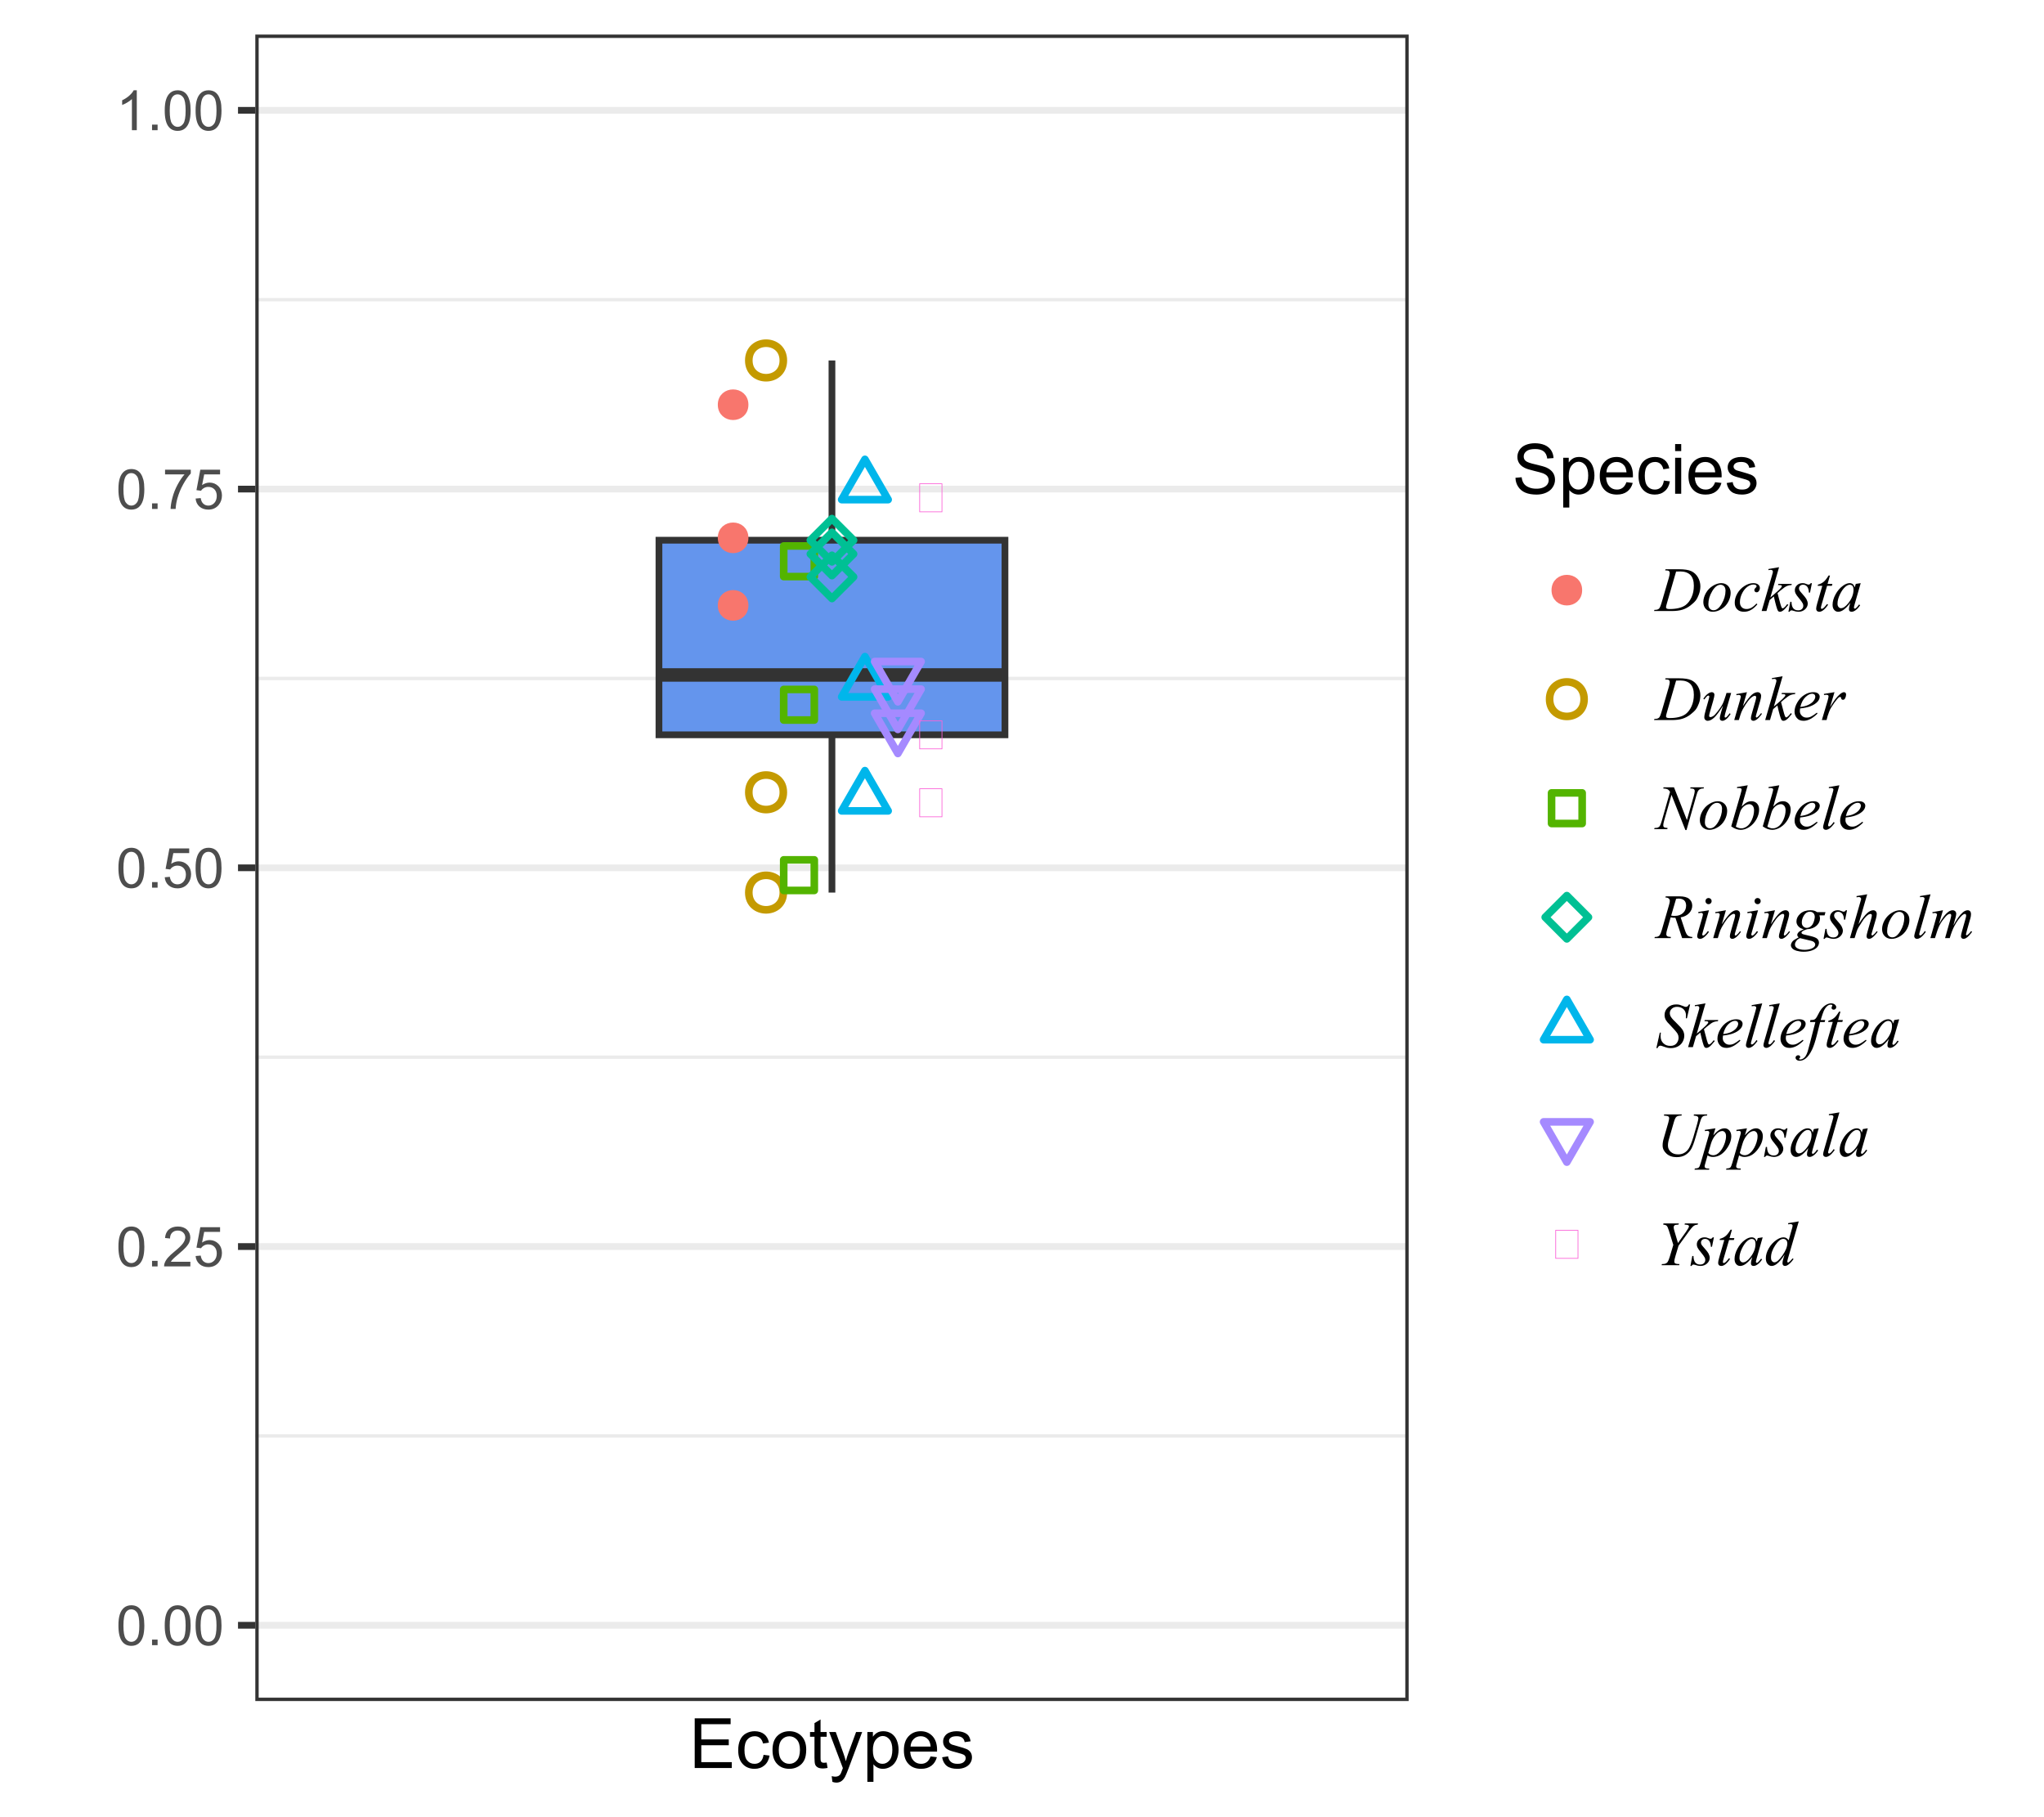 <?xml version="1.0" encoding="UTF-8"?>
<svg xmlns="http://www.w3.org/2000/svg" xmlns:xlink="http://www.w3.org/1999/xlink" width="324pt" height="288pt" viewBox="0 0 324 288" version="1.1">
<defs>
<g>
<symbol overflow="visible" id="glyph0-0">
<path style="stroke:none;" d="M 0.91 0 L 0.91 -4.559 L 4.559 -4.559 L 4.559 0 Z M 1.027 -0.113 L 4.445 -0.113 L 4.445 -4.445 L 1.027 -4.445 Z M 1.027 -0.113 "/>
</symbol>
<symbol overflow="visible" id="glyph0-1">
<path style="stroke:none;" d="M 0.91 0 L 0.91 -4.559 L 4.559 -4.559 L 4.559 0 Z M 1.027 -0.113 L 4.445 -0.113 L 4.445 -4.445 L 1.027 -4.445 Z M 1.027 -0.113 "/>
</symbol>
<symbol overflow="visible" id="glyph1-0">
<path style="stroke:none;" d="M 1.102 0 L 1.102 -5.5 L 5.5 -5.5 L 5.5 0 Z M 1.238 -0.137 L 5.363 -0.137 L 5.363 -5.363 L 1.238 -5.363 Z M 1.238 -0.137 "/>
</symbol>
<symbol overflow="visible" id="glyph1-1">
<path style="stroke:none;" d="M 0.367 -3.105 C 0.363 -3.848 0.438 -4.445 0.594 -4.902 C 0.742 -5.355 0.973 -5.707 1.277 -5.953 C 1.578 -6.199 1.957 -6.32 2.418 -6.324 C 2.754 -6.32 3.051 -6.254 3.309 -6.121 C 3.562 -5.984 3.773 -5.789 3.938 -5.531 C 4.102 -5.273 4.23 -4.961 4.328 -4.594 C 4.422 -4.227 4.469 -3.73 4.473 -3.105 C 4.469 -2.367 4.395 -1.77 4.242 -1.316 C 4.09 -0.859 3.863 -0.508 3.562 -0.262 C 3.258 -0.016 2.875 0.105 2.418 0.109 C 1.809 0.105 1.332 -0.109 0.988 -0.547 C 0.57 -1.066 0.363 -1.922 0.367 -3.105 Z M 1.16 -3.105 C 1.16 -2.07 1.281 -1.379 1.523 -1.039 C 1.766 -0.695 2.062 -0.527 2.418 -0.527 C 2.773 -0.527 3.074 -0.699 3.316 -1.043 C 3.559 -1.387 3.68 -2.074 3.68 -3.105 C 3.68 -4.145 3.559 -4.832 3.316 -5.172 C 3.074 -5.512 2.77 -5.684 2.41 -5.684 C 2.051 -5.684 1.77 -5.531 1.559 -5.234 C 1.293 -4.844 1.16 -4.137 1.16 -3.105 Z M 1.16 -3.105 "/>
</symbol>
<symbol overflow="visible" id="glyph1-2">
<path style="stroke:none;" d="M 0.801 0 L 0.801 -0.883 L 1.68 -0.883 L 1.68 0 Z M 0.801 0 "/>
</symbol>
<symbol overflow="visible" id="glyph1-3">
<path style="stroke:none;" d="M 4.43 -0.742 L 4.43 0 L 0.266 0 C 0.258 -0.188 0.289 -0.367 0.355 -0.539 C 0.461 -0.82 0.629 -1.098 0.863 -1.375 C 1.094 -1.648 1.434 -1.965 1.879 -2.328 C 2.562 -2.887 3.023 -3.332 3.266 -3.664 C 3.5 -3.988 3.621 -4.301 3.625 -4.594 C 3.621 -4.898 3.512 -5.156 3.297 -5.367 C 3.074 -5.578 2.789 -5.684 2.441 -5.684 C 2.066 -5.684 1.77 -5.57 1.547 -5.348 C 1.32 -5.125 1.207 -4.816 1.207 -4.422 L 0.414 -4.504 C 0.465 -5.094 0.668 -5.543 1.027 -5.855 C 1.379 -6.164 1.855 -6.32 2.457 -6.324 C 3.059 -6.32 3.539 -6.152 3.891 -5.82 C 4.242 -5.484 4.418 -5.07 4.422 -4.578 C 4.418 -4.32 4.367 -4.074 4.266 -3.832 C 4.164 -3.59 3.992 -3.332 3.754 -3.062 C 3.512 -2.793 3.113 -2.426 2.562 -1.957 C 2.094 -1.566 1.797 -1.301 1.664 -1.16 C 1.531 -1.02 1.422 -0.879 1.34 -0.742 Z M 4.43 -0.742 "/>
</symbol>
<symbol overflow="visible" id="glyph1-4">
<path style="stroke:none;" d="M 0.367 -1.648 L 1.176 -1.719 C 1.234 -1.32 1.375 -1.023 1.594 -0.824 C 1.812 -0.625 2.078 -0.527 2.391 -0.527 C 2.762 -0.527 3.074 -0.668 3.336 -0.949 C 3.59 -1.23 3.719 -1.602 3.723 -2.066 C 3.719 -2.504 3.594 -2.852 3.348 -3.109 C 3.098 -3.363 2.773 -3.492 2.375 -3.492 C 2.125 -3.492 1.902 -3.434 1.703 -3.32 C 1.5 -3.207 1.344 -3.062 1.23 -2.883 L 0.504 -2.977 L 1.113 -6.215 L 4.246 -6.215 L 4.246 -5.473 L 1.73 -5.473 L 1.391 -3.781 C 1.766 -4.039 2.164 -4.172 2.582 -4.176 C 3.129 -4.172 3.594 -3.98 3.973 -3.605 C 4.352 -3.223 4.539 -2.734 4.543 -2.137 C 4.539 -1.562 4.375 -1.07 4.043 -0.656 C 3.637 -0.148 3.086 0.105 2.391 0.109 C 1.816 0.105 1.348 -0.051 0.984 -0.371 C 0.621 -0.691 0.414 -1.117 0.367 -1.648 Z M 0.367 -1.648 "/>
</symbol>
<symbol overflow="visible" id="glyph1-5">
<path style="stroke:none;" d="M 0.418 -5.473 L 0.418 -6.219 L 4.496 -6.219 L 4.496 -5.617 C 4.09 -5.188 3.691 -4.621 3.301 -3.914 C 2.902 -3.203 2.602 -2.473 2.391 -1.73 C 2.234 -1.199 2.133 -0.625 2.094 0 L 1.297 0 C 1.305 -0.492 1.402 -1.09 1.59 -1.793 C 1.773 -2.496 2.043 -3.172 2.391 -3.824 C 2.738 -4.477 3.109 -5.027 3.504 -5.473 Z M 0.418 -5.473 "/>
</symbol>
<symbol overflow="visible" id="glyph1-6">
<path style="stroke:none;" d="M 3.277 0 L 2.504 0 L 2.504 -4.93 C 2.316 -4.75 2.074 -4.574 1.773 -4.395 C 1.469 -4.215 1.195 -4.082 0.957 -3.996 L 0.957 -4.742 C 1.387 -4.941 1.766 -5.188 2.09 -5.48 C 2.414 -5.77 2.645 -6.051 2.781 -6.324 L 3.277 -6.324 Z M 3.277 0 "/>
</symbol>
<symbol overflow="visible" id="glyph2-0">
<path style="stroke:none;" d="M 1.375 0 L 1.375 -6.875 L 6.875 -6.875 L 6.875 0 Z M 1.547 -0.172 L 6.703 -0.172 L 6.703 -6.703 L 1.547 -6.703 Z M 1.547 -0.172 "/>
</symbol>
<symbol overflow="visible" id="glyph2-1">
<path style="stroke:none;" d="M 0.871 0 L 0.871 -7.875 L 6.562 -7.875 L 6.562 -6.945 L 1.914 -6.945 L 1.914 -4.531 L 6.27 -4.531 L 6.27 -3.609 L 1.914 -3.609 L 1.914 -0.93 L 6.746 -0.93 L 6.746 0 Z M 0.871 0 "/>
</symbol>
<symbol overflow="visible" id="glyph2-2">
<path style="stroke:none;" d="M 4.445 -2.09 L 5.398 -1.965 C 5.289 -1.309 5.023 -0.797 4.598 -0.426 C 4.168 -0.055 3.645 0.129 3.023 0.129 C 2.242 0.129 1.613 -0.125 1.141 -0.637 C 0.664 -1.145 0.426 -1.875 0.43 -2.832 C 0.426 -3.441 0.527 -3.98 0.734 -4.445 C 0.938 -4.906 1.25 -5.254 1.668 -5.484 C 2.082 -5.715 2.535 -5.828 3.031 -5.832 C 3.645 -5.828 4.152 -5.672 4.547 -5.363 C 4.941 -5.047 5.191 -4.602 5.305 -4.027 L 4.367 -3.883 C 4.273 -4.262 4.117 -4.551 3.891 -4.746 C 3.664 -4.941 3.387 -5.039 3.066 -5.039 C 2.574 -5.039 2.18 -4.863 1.879 -4.516 C 1.57 -4.164 1.418 -3.613 1.422 -2.859 C 1.418 -2.09 1.566 -1.531 1.863 -1.184 C 2.156 -0.836 2.539 -0.66 3.012 -0.664 C 3.391 -0.66 3.707 -0.777 3.961 -1.012 C 4.215 -1.242 4.375 -1.602 4.445 -2.09 Z M 4.445 -2.09 "/>
</symbol>
<symbol overflow="visible" id="glyph2-3">
<path style="stroke:none;" d="M 0.367 -2.852 C 0.363 -3.906 0.656 -4.688 1.246 -5.199 C 1.734 -5.617 2.332 -5.828 3.039 -5.832 C 3.82 -5.828 4.461 -5.574 4.961 -5.062 C 5.457 -4.547 5.707 -3.836 5.711 -2.934 C 5.707 -2.195 5.598 -1.617 5.379 -1.199 C 5.156 -0.777 4.832 -0.449 4.414 -0.219 C 3.992 0.016 3.535 0.129 3.039 0.129 C 2.238 0.129 1.594 -0.125 1.105 -0.637 C 0.609 -1.148 0.363 -1.887 0.367 -2.852 Z M 1.359 -2.852 C 1.359 -2.121 1.516 -1.574 1.836 -1.211 C 2.152 -0.844 2.555 -0.66 3.039 -0.664 C 3.516 -0.66 3.914 -0.844 4.234 -1.211 C 4.551 -1.574 4.711 -2.133 4.715 -2.883 C 4.711 -3.586 4.551 -4.117 4.234 -4.484 C 3.91 -4.844 3.512 -5.027 3.039 -5.031 C 2.555 -5.027 2.152 -4.848 1.836 -4.488 C 1.516 -4.129 1.359 -3.582 1.359 -2.852 Z M 1.359 -2.852 "/>
</symbol>
<symbol overflow="visible" id="glyph2-4">
<path style="stroke:none;" d="M 2.836 -0.863 L 2.977 -0.012 C 2.703 0.043 2.457 0.07 2.246 0.074 C 1.891 0.07 1.621 0.02 1.43 -0.09 C 1.234 -0.199 1.098 -0.348 1.02 -0.527 C 0.941 -0.707 0.902 -1.086 0.902 -1.672 L 0.902 -4.953 L 0.195 -4.953 L 0.195 -5.703 L 0.902 -5.703 L 0.902 -7.117 L 1.863 -7.695 L 1.863 -5.703 L 2.836 -5.703 L 2.836 -4.953 L 1.863 -4.953 L 1.863 -1.617 C 1.863 -1.34 1.879 -1.16 1.914 -1.086 C 1.945 -1.004 2 -0.941 2.078 -0.898 C 2.152 -0.848 2.262 -0.824 2.41 -0.828 C 2.516 -0.824 2.66 -0.836 2.836 -0.863 Z M 2.836 -0.863 "/>
</symbol>
<symbol overflow="visible" id="glyph2-5">
<path style="stroke:none;" d="M 0.684 2.195 L 0.574 1.289 C 0.785 1.344 0.969 1.371 1.129 1.375 C 1.34 1.371 1.512 1.336 1.641 1.266 C 1.77 1.195 1.875 1.094 1.961 0.969 C 2.02 0.867 2.117 0.629 2.258 0.246 C 2.27 0.191 2.301 0.113 2.344 0.012 L 0.176 -5.703 L 1.219 -5.703 L 2.406 -2.402 C 2.559 -1.98 2.695 -1.539 2.82 -1.078 C 2.926 -1.523 3.059 -1.957 3.219 -2.379 L 4.438 -5.703 L 5.402 -5.703 L 3.234 0.098 C 3 0.719 2.816 1.148 2.691 1.391 C 2.516 1.703 2.32 1.938 2.098 2.09 C 1.875 2.238 1.609 2.312 1.305 2.316 C 1.117 2.312 0.91 2.273 0.684 2.195 Z M 0.684 2.195 "/>
</symbol>
<symbol overflow="visible" id="glyph2-6">
<path style="stroke:none;" d="M 0.727 2.188 L 0.727 -5.703 L 1.605 -5.703 L 1.605 -4.961 C 1.812 -5.25 2.047 -5.469 2.309 -5.613 C 2.57 -5.758 2.887 -5.828 3.262 -5.832 C 3.746 -5.828 4.176 -5.703 4.551 -5.457 C 4.922 -5.203 5.203 -4.852 5.391 -4.395 C 5.578 -3.938 5.672 -3.438 5.676 -2.895 C 5.672 -2.309 5.566 -1.781 5.359 -1.316 C 5.148 -0.848 4.844 -0.488 4.449 -0.242 C 4.047 0.008 3.629 0.129 3.191 0.129 C 2.867 0.129 2.578 0.062 2.32 -0.074 C 2.062 -0.211 1.852 -0.383 1.691 -0.59 L 1.691 2.188 Z M 1.602 -2.82 C 1.598 -2.082 1.746 -1.539 2.047 -1.191 C 2.34 -0.836 2.699 -0.66 3.125 -0.664 C 3.551 -0.66 3.918 -0.844 4.227 -1.211 C 4.531 -1.574 4.688 -2.137 4.688 -2.898 C 4.688 -3.625 4.535 -4.168 4.238 -4.531 C 3.938 -4.891 3.582 -5.074 3.168 -5.074 C 2.754 -5.074 2.391 -4.879 2.074 -4.496 C 1.758 -4.109 1.598 -3.551 1.602 -2.82 Z M 1.602 -2.82 "/>
</symbol>
<symbol overflow="visible" id="glyph2-7">
<path style="stroke:none;" d="M 4.629 -1.836 L 5.629 -1.715 C 5.469 -1.125 5.176 -0.672 4.75 -0.352 C 4.324 -0.031 3.781 0.129 3.121 0.129 C 2.281 0.129 1.617 -0.125 1.133 -0.641 C 0.641 -1.152 0.398 -1.875 0.402 -2.805 C 0.398 -3.762 0.645 -4.504 1.145 -5.035 C 1.637 -5.562 2.277 -5.828 3.066 -5.832 C 3.824 -5.828 4.449 -5.57 4.934 -5.051 C 5.418 -4.531 5.66 -3.801 5.66 -2.863 C 5.66 -2.805 5.656 -2.719 5.656 -2.605 L 1.402 -2.605 C 1.434 -1.977 1.613 -1.496 1.934 -1.164 C 2.25 -0.828 2.645 -0.66 3.125 -0.664 C 3.477 -0.66 3.781 -0.754 4.031 -0.945 C 4.281 -1.129 4.48 -1.426 4.629 -1.836 Z M 1.457 -3.398 L 4.641 -3.398 C 4.598 -3.879 4.473 -4.238 4.273 -4.48 C 3.961 -4.852 3.562 -5.039 3.078 -5.039 C 2.629 -5.039 2.258 -4.891 1.957 -4.594 C 1.652 -4.297 1.484 -3.898 1.457 -3.398 Z M 1.457 -3.398 "/>
</symbol>
<symbol overflow="visible" id="glyph2-8">
<path style="stroke:none;" d="M 0.34 -1.703 L 1.293 -1.852 C 1.344 -1.469 1.492 -1.172 1.742 -0.969 C 1.984 -0.762 2.328 -0.66 2.773 -0.664 C 3.211 -0.66 3.539 -0.75 3.758 -0.934 C 3.969 -1.113 4.078 -1.328 4.082 -1.574 C 4.078 -1.789 3.984 -1.961 3.797 -2.09 C 3.664 -2.172 3.332 -2.281 2.809 -2.418 C 2.098 -2.594 1.605 -2.75 1.332 -2.883 C 1.055 -3.012 0.848 -3.191 0.711 -3.422 C 0.566 -3.652 0.496 -3.906 0.5 -4.188 C 0.496 -4.441 0.555 -4.676 0.672 -4.895 C 0.785 -5.105 0.945 -5.289 1.148 -5.438 C 1.297 -5.547 1.5 -5.637 1.762 -5.715 C 2.02 -5.789 2.301 -5.828 2.602 -5.832 C 3.047 -5.828 3.438 -5.766 3.777 -5.637 C 4.113 -5.508 4.363 -5.332 4.527 -5.113 C 4.688 -4.891 4.797 -4.598 4.859 -4.234 L 3.914 -4.102 C 3.871 -4.395 3.746 -4.621 3.543 -4.789 C 3.336 -4.953 3.043 -5.039 2.668 -5.039 C 2.223 -5.039 1.906 -4.965 1.719 -4.816 C 1.523 -4.668 1.43 -4.496 1.434 -4.301 C 1.43 -4.176 1.469 -4.062 1.551 -3.965 C 1.629 -3.859 1.754 -3.773 1.922 -3.707 C 2.016 -3.668 2.301 -3.586 2.777 -3.461 C 3.461 -3.273 3.938 -3.121 4.207 -3.008 C 4.477 -2.891 4.688 -2.723 4.844 -2.504 C 4.996 -2.277 5.074 -2.004 5.074 -1.676 C 5.074 -1.352 4.98 -1.047 4.793 -0.766 C 4.605 -0.48 4.332 -0.262 3.98 -0.105 C 3.621 0.051 3.223 0.129 2.777 0.129 C 2.035 0.129 1.469 -0.023 1.082 -0.332 C 0.691 -0.641 0.445 -1.098 0.34 -1.703 Z M 0.34 -1.703 "/>
</symbol>
<symbol overflow="visible" id="glyph2-9">
<path style="stroke:none;" d="M 0.492 -2.531 L 1.477 -2.617 C 1.523 -2.219 1.629 -1.895 1.801 -1.645 C 1.969 -1.391 2.234 -1.188 2.594 -1.031 C 2.949 -0.875 3.352 -0.797 3.805 -0.801 C 4.195 -0.797 4.547 -0.855 4.855 -0.977 C 5.156 -1.094 5.383 -1.258 5.535 -1.465 C 5.68 -1.668 5.754 -1.891 5.758 -2.137 C 5.754 -2.383 5.684 -2.598 5.543 -2.785 C 5.398 -2.965 5.16 -3.121 4.836 -3.25 C 4.617 -3.332 4.148 -3.461 3.43 -3.633 C 2.703 -3.805 2.199 -3.969 1.914 -4.125 C 1.535 -4.32 1.254 -4.562 1.07 -4.859 C 0.887 -5.148 0.797 -5.477 0.797 -5.84 C 0.797 -6.234 0.906 -6.605 1.133 -6.953 C 1.355 -7.297 1.688 -7.559 2.121 -7.738 C 2.555 -7.914 3.035 -8.004 3.566 -8.008 C 4.148 -8.004 4.664 -7.91 5.109 -7.727 C 5.555 -7.535 5.898 -7.258 6.141 -6.895 C 6.379 -6.527 6.508 -6.113 6.527 -5.656 L 5.527 -5.582 C 5.469 -6.078 5.289 -6.453 4.98 -6.707 C 4.668 -6.961 4.211 -7.09 3.609 -7.09 C 2.977 -7.09 2.516 -6.973 2.23 -6.742 C 1.941 -6.512 1.797 -6.234 1.801 -5.906 C 1.797 -5.625 1.898 -5.391 2.105 -5.211 C 2.301 -5.023 2.824 -4.836 3.676 -4.648 C 4.52 -4.453 5.102 -4.289 5.418 -4.148 C 5.875 -3.934 6.215 -3.664 6.434 -3.344 C 6.652 -3.02 6.762 -2.645 6.762 -2.223 C 6.762 -1.801 6.641 -1.406 6.402 -1.039 C 6.16 -0.664 5.816 -0.379 5.367 -0.176 C 4.918 0.027 4.41 0.129 3.852 0.133 C 3.133 0.129 2.535 0.027 2.059 -0.176 C 1.574 -0.383 1.199 -0.695 0.926 -1.113 C 0.652 -1.531 0.508 -2.004 0.492 -2.531 Z M 0.492 -2.531 "/>
</symbol>
<symbol overflow="visible" id="glyph2-10">
<path style="stroke:none;" d="M 0.73 -6.762 L 0.73 -7.875 L 1.695 -7.875 L 1.695 -6.762 Z M 0.73 0 L 0.73 -5.703 L 1.695 -5.703 L 1.695 0 Z M 0.73 0 "/>
</symbol>
<symbol overflow="visible" id="glyph3-0">
<path style="stroke:none;" d="M 1.387 0 L 1.387 -6.25 L 6.387 -6.25 L 6.387 0 Z M 1.543 -0.156 L 6.23 -0.156 L 6.23 -6.094 L 1.543 -6.094 Z M 1.543 -0.156 "/>
</symbol>
<symbol overflow="visible" id="glyph3-1">
<path style="stroke:none;" d="M 1.465 -6.441 L 1.523 -6.621 L 3.637 -6.621 C 4.531 -6.621 5.195 -6.516 5.625 -6.312 C 6.055 -6.105 6.398 -5.785 6.66 -5.344 C 6.914 -4.902 7.043 -4.43 7.047 -3.926 C 7.043 -3.492 6.969 -3.07 6.824 -2.664 C 6.672 -2.254 6.504 -1.926 6.32 -1.68 C 6.129 -1.434 5.84 -1.164 5.457 -0.867 C 5.066 -0.57 4.648 -0.352 4.199 -0.211 C 3.742 -0.07 3.176 0 2.504 0 L -0.297 0 L -0.234 -0.18 C 0.023 -0.184 0.195 -0.207 0.281 -0.25 C 0.41 -0.301 0.504 -0.375 0.57 -0.473 C 0.66 -0.609 0.77 -0.883 0.891 -1.297 L 2.062 -5.305 C 2.148 -5.617 2.191 -5.867 2.195 -6.047 C 2.191 -6.172 2.148 -6.266 2.07 -6.336 C 1.984 -6.402 1.82 -6.438 1.57 -6.441 Z M 3.199 -6.254 L 1.762 -1.297 C 1.652 -0.922 1.598 -0.695 1.602 -0.609 C 1.598 -0.555 1.617 -0.504 1.652 -0.457 C 1.684 -0.41 1.73 -0.375 1.793 -0.359 C 1.875 -0.328 2.012 -0.316 2.203 -0.316 C 2.711 -0.316 3.184 -0.367 3.625 -0.473 C 4.059 -0.578 4.418 -0.734 4.703 -0.945 C 5.098 -1.246 5.414 -1.664 5.652 -2.195 C 5.891 -2.723 6.012 -3.328 6.012 -4.008 C 6.012 -4.773 5.828 -5.34 5.465 -5.715 C 5.098 -6.082 4.566 -6.27 3.867 -6.273 C 3.695 -6.27 3.473 -6.262 3.199 -6.254 Z M 3.199 -6.254 "/>
</symbol>
<symbol overflow="visible" id="glyph3-2">
<path style="stroke:none;" d="M 4.625 -2.891 C 4.621 -2.398 4.492 -1.914 4.234 -1.438 C 3.973 -0.957 3.613 -0.578 3.152 -0.301 C 2.691 -0.02 2.242 0.117 1.805 0.117 C 1.359 0.117 0.996 -0.023 0.715 -0.309 C 0.434 -0.594 0.293 -0.961 0.293 -1.414 C 0.293 -1.891 0.43 -2.371 0.703 -2.855 C 0.977 -3.332 1.344 -3.715 1.809 -3.996 C 2.266 -4.277 2.711 -4.418 3.145 -4.418 C 3.57 -4.418 3.926 -4.273 4.207 -3.992 C 4.484 -3.707 4.621 -3.34 4.625 -2.891 Z M 3.812 -3.227 C 3.809 -3.527 3.734 -3.758 3.59 -3.922 C 3.438 -4.078 3.246 -4.16 3.016 -4.164 C 2.535 -4.16 2.094 -3.816 1.695 -3.137 C 1.289 -2.449 1.09 -1.77 1.094 -1.094 C 1.09 -0.781 1.168 -0.543 1.328 -0.375 C 1.48 -0.207 1.676 -0.121 1.918 -0.125 C 2.375 -0.121 2.809 -0.465 3.211 -1.148 C 3.609 -1.828 3.809 -2.52 3.812 -3.227 Z M 3.812 -3.227 "/>
</symbol>
<symbol overflow="visible" id="glyph3-3">
<path style="stroke:none;" d="M 3.863 -1.062 C 3.52 -0.652 3.18 -0.355 2.836 -0.168 C 2.492 0.023 2.125 0.117 1.742 0.117 C 1.277 0.117 0.918 -0.012 0.66 -0.273 C 0.398 -0.531 0.27 -0.883 0.273 -1.324 C 0.27 -1.82 0.41 -2.309 0.691 -2.793 C 0.969 -3.273 1.34 -3.664 1.812 -3.965 C 2.281 -4.266 2.746 -4.418 3.199 -4.418 C 3.551 -4.418 3.812 -4.344 3.992 -4.195 C 4.164 -4.047 4.254 -3.863 4.258 -3.652 C 4.254 -3.449 4.191 -3.277 4.07 -3.133 C 3.98 -3.02 3.867 -2.965 3.734 -2.969 C 3.633 -2.965 3.551 -2.996 3.484 -3.066 C 3.414 -3.129 3.379 -3.211 3.383 -3.312 C 3.379 -3.367 3.391 -3.426 3.418 -3.48 C 3.441 -3.531 3.492 -3.594 3.57 -3.668 C 3.645 -3.742 3.691 -3.793 3.711 -3.828 C 3.723 -3.855 3.73 -3.891 3.734 -3.93 C 3.73 -3.996 3.699 -4.055 3.641 -4.102 C 3.543 -4.164 3.41 -4.195 3.242 -4.199 C 2.922 -4.195 2.609 -4.082 2.297 -3.859 C 1.984 -3.633 1.715 -3.316 1.492 -2.906 C 1.223 -2.402 1.09 -1.898 1.094 -1.402 C 1.09 -1.066 1.184 -0.805 1.375 -0.609 C 1.562 -0.414 1.82 -0.316 2.148 -0.32 C 2.395 -0.316 2.641 -0.379 2.891 -0.508 C 3.133 -0.633 3.41 -0.859 3.719 -1.191 Z M 3.863 -1.062 "/>
</symbol>
<symbol overflow="visible" id="glyph3-4">
<path style="stroke:none;" d="M 2.859 -6.945 L 1.477 -2.145 L 2.031 -2.617 C 2.637 -3.129 3.031 -3.508 3.219 -3.758 C 3.273 -3.836 3.305 -3.898 3.305 -3.945 C 3.305 -3.969 3.293 -3.996 3.273 -4.027 C 3.254 -4.051 3.215 -4.074 3.16 -4.09 C 3.102 -4.105 3.004 -4.113 2.859 -4.117 L 2.691 -4.117 L 2.742 -4.301 L 4.879 -4.301 L 4.828 -4.117 C 4.582 -4.102 4.371 -4.062 4.195 -4 C 4.016 -3.934 3.844 -3.84 3.68 -3.719 C 3.352 -3.473 3.133 -3.305 3.031 -3.211 L 2.613 -2.844 C 2.684 -2.605 2.77 -2.277 2.875 -1.859 C 3.051 -1.16 3.172 -0.75 3.234 -0.621 C 3.293 -0.488 3.355 -0.422 3.422 -0.426 C 3.477 -0.422 3.539 -0.449 3.617 -0.508 C 3.781 -0.629 3.965 -0.824 4.16 -1.098 L 4.332 -0.977 C 3.973 -0.527 3.703 -0.234 3.516 -0.094 C 3.328 0.047 3.156 0.117 3 0.117 C 2.859 0.117 2.75 0.066 2.68 -0.043 C 2.547 -0.23 2.332 -0.988 2.031 -2.312 L 1.363 -1.734 L 0.859 0 L 0.098 0 L 1.719 -5.57 L 1.855 -6.047 C 1.867 -6.125 1.875 -6.195 1.879 -6.258 C 1.875 -6.336 1.844 -6.398 1.789 -6.453 C 1.727 -6.5 1.641 -6.527 1.527 -6.531 C 1.449 -6.527 1.332 -6.512 1.172 -6.484 L 1.172 -6.656 Z M 2.859 -6.945 "/>
</symbol>
<symbol overflow="visible" id="glyph3-5">
<path style="stroke:none;" d="M 3.629 -4.418 L 3.328 -2.922 L 3.148 -2.922 C 3.129 -3.355 3.039 -3.672 2.871 -3.871 C 2.699 -4.07 2.488 -4.172 2.242 -4.172 C 2.035 -4.172 1.875 -4.113 1.758 -4.004 C 1.641 -3.887 1.582 -3.754 1.582 -3.602 C 1.582 -3.492 1.605 -3.391 1.652 -3.293 C 1.699 -3.195 1.801 -3.059 1.961 -2.887 C 2.383 -2.422 2.656 -2.074 2.781 -1.84 C 2.902 -1.605 2.965 -1.383 2.969 -1.176 C 2.965 -0.836 2.824 -0.535 2.547 -0.273 C 2.262 -0.012 1.906 0.117 1.48 0.117 C 1.242 0.117 0.973 0.062 0.668 -0.047 C 0.559 -0.086 0.477 -0.105 0.422 -0.109 C 0.273 -0.105 0.16 -0.031 0.086 0.117 L -0.094 0.117 L 0.203 -1.465 L 0.387 -1.465 C 0.402 -0.969 0.504 -0.617 0.691 -0.414 C 0.879 -0.207 1.133 -0.105 1.453 -0.109 C 1.703 -0.105 1.898 -0.176 2.043 -0.316 C 2.188 -0.453 2.262 -0.621 2.262 -0.824 C 2.262 -0.953 2.234 -1.074 2.184 -1.188 C 2.09 -1.379 1.898 -1.648 1.609 -1.996 C 1.316 -2.34 1.129 -2.598 1.047 -2.773 C 0.961 -2.941 0.918 -3.113 0.922 -3.289 C 0.918 -3.602 1.035 -3.871 1.266 -4.09 C 1.492 -4.309 1.785 -4.418 2.152 -4.418 C 2.254 -4.418 2.352 -4.41 2.438 -4.395 C 2.48 -4.383 2.586 -4.344 2.754 -4.281 C 2.922 -4.215 3.031 -4.184 3.09 -4.188 C 3.227 -4.184 3.344 -4.262 3.441 -4.418 Z M 3.629 -4.418 "/>
</symbol>
<symbol overflow="visible" id="glyph3-6">
<path style="stroke:none;" d="M 2.598 -5.629 L 2.219 -4.301 L 2.984 -4.301 L 2.898 -3.992 L 2.141 -3.992 L 1.297 -1.113 C 1.203 -0.801 1.16 -0.598 1.164 -0.512 C 1.16 -0.453 1.172 -0.414 1.203 -0.387 C 1.227 -0.355 1.258 -0.34 1.293 -0.344 C 1.371 -0.34 1.48 -0.395 1.617 -0.512 C 1.695 -0.574 1.867 -0.777 2.141 -1.113 L 2.301 -0.992 C 2 -0.551 1.715 -0.246 1.449 -0.07 C 1.262 0.055 1.078 0.117 0.898 0.117 C 0.75 0.117 0.633 0.074 0.547 -0.016 C 0.453 -0.105 0.41 -0.219 0.41 -0.359 C 0.41 -0.531 0.461 -0.801 0.566 -1.168 L 1.383 -3.992 L 0.645 -3.992 L 0.695 -4.184 C 1.051 -4.281 1.348 -4.426 1.586 -4.621 C 1.824 -4.812 2.09 -5.148 2.383 -5.629 Z M 2.598 -5.629 "/>
</symbol>
<symbol overflow="visible" id="glyph3-7">
<path style="stroke:none;" d="M 4.691 -4.418 L 3.742 -1.109 L 3.633 -0.664 C 3.621 -0.617 3.613 -0.582 3.617 -0.555 C 3.613 -0.5 3.633 -0.457 3.668 -0.422 C 3.691 -0.391 3.723 -0.375 3.766 -0.375 C 3.805 -0.375 3.859 -0.398 3.93 -0.453 C 4.055 -0.543 4.223 -0.738 4.438 -1.039 L 4.605 -0.922 C 4.379 -0.578 4.145 -0.32 3.91 -0.148 C 3.668 0.031 3.449 0.117 3.25 0.117 C 3.109 0.117 3.004 0.082 2.938 0.012 C 2.863 -0.059 2.828 -0.16 2.832 -0.293 C 2.828 -0.449 2.863 -0.656 2.938 -0.922 L 3.043 -1.289 C 2.613 -0.73 2.223 -0.34 1.867 -0.121 C 1.605 0.039 1.352 0.117 1.109 0.117 C 0.867 0.117 0.664 0.02 0.492 -0.176 C 0.32 -0.371 0.234 -0.641 0.234 -0.992 C 0.234 -1.504 0.387 -2.051 0.699 -2.629 C 1.008 -3.203 1.402 -3.664 1.883 -4.008 C 2.254 -4.281 2.609 -4.418 2.945 -4.418 C 3.141 -4.418 3.305 -4.363 3.438 -4.262 C 3.566 -4.152 3.668 -3.98 3.742 -3.746 L 3.914 -4.301 Z M 2.953 -4.164 C 2.742 -4.16 2.52 -4.062 2.289 -3.871 C 1.957 -3.594 1.66 -3.184 1.402 -2.641 C 1.141 -2.098 1.012 -1.605 1.016 -1.168 C 1.012 -0.941 1.066 -0.766 1.18 -0.641 C 1.289 -0.508 1.418 -0.445 1.562 -0.449 C 1.914 -0.445 2.301 -0.707 2.719 -1.234 C 3.273 -1.93 3.551 -2.645 3.555 -3.379 C 3.551 -3.652 3.496 -3.852 3.395 -3.977 C 3.285 -4.098 3.141 -4.16 2.953 -4.164 Z M 2.953 -4.164 "/>
</symbol>
<symbol overflow="visible" id="glyph3-8">
<path style="stroke:none;" d="M 4.707 -4.301 L 3.859 -1.391 C 3.73 -0.953 3.668 -0.68 3.668 -0.57 C 3.668 -0.508 3.676 -0.465 3.699 -0.441 C 3.715 -0.41 3.746 -0.398 3.785 -0.398 C 3.84 -0.398 3.898 -0.422 3.965 -0.473 C 4.031 -0.523 4.199 -0.727 4.473 -1.078 L 4.617 -0.969 C 4.359 -0.555 4.094 -0.258 3.828 -0.07 C 3.645 0.055 3.473 0.117 3.312 0.117 C 3.18 0.117 3.082 0.078 3.012 0.008 C 2.941 -0.062 2.906 -0.152 2.906 -0.27 C 2.906 -0.379 2.926 -0.523 2.969 -0.707 C 3.02 -0.945 3.168 -1.469 3.414 -2.281 C 2.855 -1.367 2.391 -0.742 2.023 -0.398 C 1.648 -0.055 1.305 0.117 0.984 0.117 C 0.836 0.117 0.707 0.066 0.605 -0.039 C 0.496 -0.141 0.445 -0.273 0.449 -0.434 C 0.445 -0.676 0.516 -1.051 0.664 -1.559 L 1.09 -3.066 C 1.191 -3.426 1.242 -3.652 1.246 -3.742 C 1.242 -3.777 1.227 -3.809 1.203 -3.84 C 1.172 -3.863 1.145 -3.879 1.113 -3.883 C 1.043 -3.879 0.973 -3.855 0.906 -3.809 C 0.836 -3.758 0.684 -3.574 0.445 -3.266 L 0.293 -3.375 C 0.535 -3.75 0.793 -4.027 1.07 -4.211 C 1.277 -4.348 1.469 -4.418 1.645 -4.418 C 1.766 -4.418 1.863 -4.379 1.941 -4.301 C 2.012 -4.223 2.051 -4.125 2.055 -4.008 C 2.051 -3.832 1.984 -3.516 1.859 -3.066 L 1.402 -1.488 C 1.27 -1.059 1.207 -0.785 1.211 -0.672 C 1.207 -0.609 1.227 -0.559 1.27 -0.523 C 1.309 -0.484 1.363 -0.469 1.438 -0.469 C 1.539 -0.469 1.68 -0.52 1.855 -0.629 C 2.023 -0.73 2.254 -0.969 2.543 -1.344 C 2.832 -1.711 3.07 -2.059 3.258 -2.383 C 3.445 -2.707 3.645 -3.223 3.859 -3.93 L 3.965 -4.301 Z M 4.707 -4.301 "/>
</symbol>
<symbol overflow="visible" id="glyph3-9">
<path style="stroke:none;" d="M 2.207 -4.418 L 1.559 -2.195 C 2.164 -3.102 2.629 -3.699 2.953 -3.988 C 3.277 -4.273 3.59 -4.418 3.891 -4.418 C 4.055 -4.418 4.188 -4.363 4.293 -4.258 C 4.398 -4.148 4.453 -4.008 4.453 -3.836 C 4.453 -3.641 4.406 -3.379 4.312 -3.055 L 3.715 -1 C 3.645 -0.762 3.609 -0.617 3.613 -0.566 C 3.609 -0.52 3.621 -0.48 3.652 -0.453 C 3.676 -0.418 3.703 -0.402 3.734 -0.406 C 3.77 -0.402 3.816 -0.426 3.875 -0.469 C 4.047 -0.602 4.238 -0.809 4.445 -1.094 L 4.594 -1 C 4.289 -0.566 4 -0.258 3.734 -0.074 C 3.543 0.055 3.375 0.117 3.227 0.117 C 3.105 0.117 3.008 0.078 2.938 0.008 C 2.863 -0.066 2.828 -0.16 2.832 -0.289 C 2.828 -0.441 2.887 -0.711 3 -1.094 L 3.562 -3.055 C 3.633 -3.297 3.668 -3.488 3.672 -3.629 C 3.668 -3.691 3.648 -3.746 3.609 -3.785 C 3.566 -3.824 3.512 -3.844 3.453 -3.848 C 3.359 -3.844 3.25 -3.805 3.125 -3.73 C 2.883 -3.582 2.633 -3.34 2.375 -3.004 C 2.109 -2.664 1.836 -2.234 1.547 -1.715 C 1.395 -1.434 1.266 -1.129 1.168 -0.805 L 0.922 0 L 0.191 0 L 1.078 -3.055 C 1.18 -3.422 1.23 -3.645 1.234 -3.719 C 1.23 -3.789 1.203 -3.852 1.148 -3.906 C 1.09 -3.957 1.02 -3.984 0.938 -3.988 C 0.898 -3.984 0.828 -3.977 0.734 -3.969 L 0.547 -3.941 L 0.516 -4.117 Z M 2.207 -4.418 "/>
</symbol>
<symbol overflow="visible" id="glyph3-10">
<path style="stroke:none;" d="M 1.191 -1.84 C 1.164 -1.676 1.152 -1.539 1.156 -1.438 C 1.152 -1.141 1.258 -0.895 1.465 -0.695 C 1.668 -0.488 1.914 -0.387 2.211 -0.391 C 2.441 -0.387 2.668 -0.434 2.887 -0.535 C 3.102 -0.629 3.422 -0.844 3.852 -1.172 L 3.953 -1.031 C 3.18 -0.266 2.445 0.117 1.75 0.117 C 1.27 0.117 0.91 -0.031 0.672 -0.332 C 0.43 -0.629 0.309 -0.961 0.312 -1.324 C 0.309 -1.809 0.461 -2.305 0.762 -2.812 C 1.059 -3.32 1.434 -3.715 1.891 -3.996 C 2.34 -4.277 2.805 -4.418 3.285 -4.418 C 3.629 -4.418 3.883 -4.348 4.051 -4.207 C 4.215 -4.066 4.301 -3.898 4.301 -3.711 C 4.301 -3.438 4.191 -3.18 3.98 -2.934 C 3.691 -2.609 3.277 -2.348 2.73 -2.152 C 2.363 -2.016 1.848 -1.914 1.191 -1.84 Z M 1.227 -2.078 C 1.703 -2.133 2.098 -2.227 2.402 -2.363 C 2.801 -2.539 3.098 -2.754 3.301 -3.004 C 3.496 -3.25 3.598 -3.488 3.602 -3.715 C 3.598 -3.852 3.555 -3.961 3.473 -4.047 C 3.383 -4.129 3.262 -4.172 3.105 -4.176 C 2.773 -4.172 2.418 -3.996 2.047 -3.645 C 1.672 -3.293 1.398 -2.77 1.227 -2.078 Z M 1.227 -2.078 "/>
</symbol>
<symbol overflow="visible" id="glyph3-11">
<path style="stroke:none;" d="M 0.523 -4.145 L 2.207 -4.418 L 1.504 -2.047 C 2.07 -3.016 2.586 -3.695 3.055 -4.086 C 3.316 -4.305 3.535 -4.418 3.703 -4.418 C 3.809 -4.418 3.891 -4.383 3.953 -4.32 C 4.012 -4.254 4.043 -4.164 4.047 -4.047 C 4.043 -3.832 3.988 -3.629 3.883 -3.434 C 3.801 -3.285 3.688 -3.211 3.547 -3.211 C 3.469 -3.211 3.406 -3.234 3.352 -3.285 C 3.297 -3.332 3.262 -3.406 3.25 -3.512 C 3.242 -3.566 3.227 -3.609 3.207 -3.633 C 3.176 -3.656 3.148 -3.668 3.117 -3.672 C 3.059 -3.668 3.004 -3.656 2.961 -3.633 C 2.871 -3.586 2.742 -3.457 2.574 -3.25 C 2.301 -2.93 2.008 -2.516 1.695 -2.012 C 1.555 -1.793 1.438 -1.551 1.344 -1.285 C 1.203 -0.91 1.125 -0.688 1.109 -0.617 L 0.953 0 L 0.203 0 L 1.109 -3.031 C 1.211 -3.379 1.266 -3.633 1.266 -3.785 C 1.266 -3.84 1.238 -3.887 1.191 -3.93 C 1.121 -3.98 1.035 -4.008 0.934 -4.008 C 0.859 -4.008 0.734 -3.992 0.555 -3.965 Z M 0.523 -4.145 "/>
</symbol>
<symbol overflow="visible" id="glyph3-12">
<path style="stroke:none;" d="M 2.867 -6.621 L 4.914 -1.43 L 6.02 -5.309 C 6.105 -5.625 6.152 -5.871 6.156 -6.051 C 6.152 -6.168 6.109 -6.262 6.027 -6.332 C 5.941 -6.398 5.785 -6.434 5.555 -6.438 C 5.516 -6.434 5.473 -6.434 5.434 -6.441 L 5.488 -6.621 L 7.617 -6.621 L 7.559 -6.441 C 7.336 -6.441 7.172 -6.418 7.066 -6.371 C 6.91 -6.301 6.793 -6.215 6.723 -6.109 C 6.613 -5.953 6.508 -5.688 6.406 -5.309 L 4.848 0.152 L 4.672 0.152 L 2.469 -5.434 L 1.293 -1.309 C 1.203 -0.992 1.16 -0.754 1.164 -0.59 C 1.16 -0.465 1.199 -0.371 1.281 -0.309 C 1.359 -0.242 1.551 -0.199 1.852 -0.18 L 1.801 0 L -0.277 0 L -0.211 -0.18 C 0.047 -0.184 0.219 -0.207 0.312 -0.25 C 0.441 -0.305 0.543 -0.379 0.609 -0.477 C 0.703 -0.617 0.809 -0.895 0.93 -1.309 L 2.242 -5.914 C 2.113 -6.105 1.977 -6.242 1.832 -6.316 C 1.688 -6.387 1.461 -6.426 1.156 -6.441 L 1.211 -6.621 Z M 2.867 -6.621 "/>
</symbol>
<symbol overflow="visible" id="glyph3-13">
<path style="stroke:none;" d="M 2.887 -6.945 L 1.922 -3.57 C 2.234 -3.891 2.504 -4.113 2.738 -4.238 C 2.969 -4.355 3.215 -4.418 3.473 -4.418 C 3.828 -4.418 4.121 -4.297 4.348 -4.062 C 4.574 -3.82 4.688 -3.5 4.691 -3.094 C 4.688 -2.57 4.539 -2.047 4.242 -1.527 C 3.941 -1.008 3.562 -0.605 3.113 -0.316 C 2.66 -0.027 2.215 0.117 1.777 0.117 C 1.281 0.117 0.777 -0.066 0.266 -0.434 L 1.75 -5.547 C 1.859 -5.938 1.914 -6.168 1.918 -6.242 C 1.914 -6.32 1.891 -6.383 1.84 -6.43 C 1.762 -6.484 1.648 -6.516 1.508 -6.52 C 1.438 -6.516 1.336 -6.504 1.195 -6.484 L 1.195 -6.672 Z M 0.996 -0.383 C 1.32 -0.199 1.605 -0.109 1.855 -0.113 C 2.141 -0.109 2.438 -0.215 2.746 -0.426 C 3.051 -0.633 3.316 -0.988 3.547 -1.488 C 3.77 -1.984 3.883 -2.488 3.887 -3 C 3.883 -3.297 3.809 -3.527 3.664 -3.699 C 3.512 -3.863 3.34 -3.949 3.141 -3.953 C 2.836 -3.949 2.539 -3.828 2.25 -3.59 C 1.961 -3.344 1.754 -3.008 1.633 -2.578 Z M 0.996 -0.383 "/>
</symbol>
<symbol overflow="visible" id="glyph3-14">
<path style="stroke:none;" d="M 2.973 -6.945 L 1.305 -1.133 C 1.219 -0.84 1.176 -0.664 1.18 -0.602 C 1.176 -0.551 1.191 -0.508 1.227 -0.477 C 1.254 -0.441 1.293 -0.426 1.344 -0.43 C 1.402 -0.426 1.469 -0.453 1.543 -0.512 C 1.707 -0.641 1.887 -0.848 2.074 -1.133 L 2.223 -0.98 C 1.91 -0.543 1.625 -0.242 1.367 -0.07 C 1.172 0.055 0.992 0.117 0.82 0.117 C 0.695 0.117 0.59 0.078 0.508 -0.008 C 0.426 -0.09 0.387 -0.191 0.387 -0.305 C 0.387 -0.418 0.438 -0.656 0.543 -1.023 L 1.867 -5.605 C 1.973 -5.977 2.027 -6.191 2.027 -6.25 C 2.027 -6.324 1.996 -6.387 1.934 -6.441 C 1.871 -6.488 1.773 -6.516 1.645 -6.52 C 1.566 -6.516 1.453 -6.504 1.305 -6.484 L 1.305 -6.664 Z M 2.973 -6.945 "/>
</symbol>
<symbol overflow="visible" id="glyph3-15">
<path style="stroke:none;" d="M 4.156 0 L 3.094 -3.219 C 2.848 -3.211 2.594 -3.234 2.336 -3.289 L 1.762 -1.289 C 1.684 -1.027 1.645 -0.805 1.648 -0.629 C 1.645 -0.488 1.695 -0.383 1.793 -0.309 C 1.863 -0.246 2.059 -0.203 2.379 -0.18 L 2.336 0 L -0.23 0 L -0.176 -0.18 C 0.066 -0.188 0.227 -0.211 0.312 -0.254 C 0.441 -0.305 0.539 -0.379 0.605 -0.477 C 0.707 -0.625 0.816 -0.898 0.934 -1.289 L 2.09 -5.289 C 2.164 -5.551 2.203 -5.758 2.207 -5.906 C 2.203 -6.055 2.141 -6.18 2.023 -6.289 C 1.898 -6.391 1.727 -6.441 1.5 -6.441 L 1.559 -6.621 L 3.715 -6.621 C 4.438 -6.621 4.957 -6.484 5.277 -6.211 C 5.594 -5.938 5.754 -5.578 5.758 -5.133 C 5.754 -4.703 5.59 -4.312 5.266 -3.961 C 4.934 -3.609 4.484 -3.383 3.922 -3.289 L 4.566 -1.352 C 4.719 -0.875 4.875 -0.566 5.035 -0.426 C 5.188 -0.281 5.441 -0.199 5.789 -0.18 L 5.738 0 Z M 2.418 -3.57 C 2.625 -3.535 2.809 -3.52 2.973 -3.523 C 3.527 -3.52 3.973 -3.676 4.301 -3.988 C 4.625 -4.297 4.785 -4.684 4.789 -5.152 C 4.785 -5.512 4.684 -5.789 4.484 -5.98 C 4.277 -6.172 3.973 -6.27 3.57 -6.27 C 3.461 -6.27 3.34 -6.254 3.199 -6.23 Z M 2.418 -3.57 "/>
</symbol>
<symbol overflow="visible" id="glyph3-16">
<path style="stroke:none;" d="M 2.234 -6.359 C 2.367 -6.355 2.484 -6.309 2.582 -6.215 C 2.676 -6.117 2.723 -6 2.727 -5.867 C 2.723 -5.73 2.676 -5.617 2.582 -5.523 C 2.484 -5.426 2.367 -5.379 2.234 -5.383 C 2.098 -5.379 1.984 -5.426 1.891 -5.523 C 1.793 -5.617 1.746 -5.73 1.75 -5.867 C 1.746 -6 1.793 -6.117 1.891 -6.215 C 1.98 -6.309 2.094 -6.355 2.234 -6.359 Z M 2.301 -4.418 L 1.332 -0.996 C 1.262 -0.762 1.23 -0.621 1.234 -0.582 C 1.23 -0.527 1.246 -0.484 1.281 -0.453 C 1.309 -0.418 1.344 -0.402 1.391 -0.406 C 1.438 -0.402 1.496 -0.43 1.566 -0.484 C 1.746 -0.629 1.934 -0.836 2.129 -1.109 L 2.301 -0.996 C 2.078 -0.656 1.816 -0.371 1.52 -0.141 C 1.293 0.031 1.082 0.117 0.883 0.117 C 0.746 0.117 0.637 0.078 0.555 0 C 0.469 -0.078 0.426 -0.18 0.43 -0.305 C 0.426 -0.422 0.469 -0.621 0.551 -0.902 L 1.188 -3.09 C 1.289 -3.445 1.34 -3.672 1.344 -3.766 C 1.34 -3.832 1.316 -3.891 1.266 -3.938 C 1.215 -3.984 1.145 -4.008 1.059 -4.008 C 0.984 -4.008 0.836 -3.988 0.617 -3.953 L 0.617 -4.145 Z M 2.301 -4.418 "/>
</symbol>
<symbol overflow="visible" id="glyph3-17">
<path style="stroke:none;" d="M 5.211 -4.117 L 5.07 -3.609 L 4.254 -3.609 C 4.312 -3.43 4.34 -3.266 4.344 -3.117 C 4.34 -2.684 4.16 -2.301 3.797 -1.969 C 3.43 -1.633 2.926 -1.445 2.285 -1.41 C 1.938 -1.305 1.676 -1.18 1.508 -1.039 C 1.438 -0.984 1.406 -0.934 1.41 -0.879 C 1.406 -0.812 1.434 -0.75 1.496 -0.699 C 1.551 -0.645 1.703 -0.594 1.945 -0.539 L 2.891 -0.316 C 3.41 -0.191 3.758 -0.047 3.93 0.121 C 4.094 0.293 4.176 0.492 4.18 0.719 C 4.176 0.98 4.078 1.223 3.883 1.449 C 3.684 1.668 3.395 1.844 3.02 1.969 C 2.637 2.094 2.219 2.156 1.762 2.156 C 1.355 2.156 0.988 2.105 0.656 2.012 C 0.324 1.914 0.09 1.785 -0.055 1.625 C -0.195 1.461 -0.27 1.297 -0.27 1.125 C -0.27 0.984 -0.223 0.836 -0.129 0.688 C -0.039 0.531 0.074 0.406 0.219 0.312 C 0.305 0.246 0.555 0.105 0.969 -0.125 C 0.812 -0.242 0.738 -0.371 0.742 -0.512 C 0.738 -0.637 0.805 -0.777 0.938 -0.926 C 1.07 -1.074 1.348 -1.234 1.777 -1.41 C 1.418 -1.477 1.137 -1.625 0.926 -1.859 C 0.715 -2.086 0.609 -2.344 0.609 -2.633 C 0.609 -3.09 0.812 -3.504 1.219 -3.871 C 1.625 -4.234 2.164 -4.418 2.836 -4.418 C 3.078 -4.418 3.277 -4.391 3.438 -4.344 C 3.59 -4.293 3.742 -4.219 3.891 -4.117 Z M 3.516 -3.352 C 3.516 -3.609 3.441 -3.812 3.297 -3.965 C 3.152 -4.109 2.965 -4.184 2.73 -4.188 C 2.363 -4.184 2.059 -4 1.82 -3.633 C 1.578 -3.266 1.457 -2.879 1.461 -2.48 C 1.457 -2.227 1.535 -2.023 1.688 -1.863 C 1.84 -1.703 2.023 -1.621 2.246 -1.625 C 2.414 -1.621 2.582 -1.668 2.746 -1.766 C 2.906 -1.859 3.043 -1.992 3.152 -2.156 C 3.262 -2.32 3.348 -2.531 3.418 -2.793 C 3.48 -3.047 3.516 -3.234 3.516 -3.352 Z M 1.176 0 C 0.91 0.117 0.711 0.27 0.578 0.461 C 0.441 0.648 0.375 0.836 0.375 1.02 C 0.375 1.234 0.473 1.41 0.668 1.555 C 0.949 1.75 1.359 1.852 1.898 1.855 C 2.363 1.852 2.762 1.773 3.094 1.617 C 3.422 1.461 3.586 1.258 3.59 1.008 C 3.586 0.879 3.523 0.758 3.406 0.645 C 3.281 0.527 3.047 0.434 2.695 0.367 C 2.5 0.324 1.992 0.203 1.176 0 Z M 1.176 0 "/>
</symbol>
<symbol overflow="visible" id="glyph3-18">
<path style="stroke:none;" d="M 2.934 -6.945 L 1.562 -2.203 C 2.152 -3.094 2.613 -3.684 2.949 -3.977 C 3.277 -4.27 3.598 -4.418 3.902 -4.418 C 4.059 -4.418 4.188 -4.363 4.293 -4.258 C 4.395 -4.148 4.445 -4.004 4.449 -3.828 C 4.445 -3.609 4.402 -3.352 4.312 -3.047 L 3.715 -1 C 3.637 -0.75 3.598 -0.613 3.602 -0.59 C 3.598 -0.543 3.613 -0.504 3.645 -0.477 C 3.672 -0.445 3.703 -0.434 3.742 -0.434 C 3.781 -0.434 3.828 -0.453 3.887 -0.5 C 4.066 -0.637 4.25 -0.836 4.438 -1.094 L 4.59 -1 C 4.473 -0.824 4.32 -0.633 4.125 -0.43 C 3.93 -0.219 3.758 -0.078 3.617 0 C 3.473 0.078 3.348 0.117 3.242 0.117 C 3.117 0.117 3.02 0.078 2.945 0 C 2.867 -0.074 2.828 -0.172 2.832 -0.293 C 2.828 -0.434 2.887 -0.699 3.004 -1.094 L 3.562 -3.047 C 3.633 -3.289 3.668 -3.48 3.672 -3.625 C 3.668 -3.684 3.648 -3.734 3.609 -3.777 C 3.57 -3.812 3.516 -3.832 3.453 -3.836 C 3.355 -3.832 3.25 -3.797 3.129 -3.73 C 2.906 -3.59 2.648 -3.336 2.363 -2.969 C 2.281 -2.863 2.023 -2.457 1.582 -1.75 C 1.441 -1.52 1.328 -1.27 1.246 -1 L 0.934 0 L 0.199 0 L 1.805 -5.586 L 1.977 -6.191 C 1.973 -6.273 1.938 -6.348 1.871 -6.418 C 1.797 -6.48 1.715 -6.516 1.617 -6.516 C 1.555 -6.516 1.465 -6.504 1.348 -6.484 L 1.246 -6.469 L 1.246 -6.66 Z M 2.934 -6.945 "/>
</symbol>
<symbol overflow="visible" id="glyph3-19">
<path style="stroke:none;" d="M 2.168 -4.418 L 1.531 -2.219 C 1.812 -2.73 2.055 -3.117 2.258 -3.383 C 2.562 -3.781 2.863 -4.074 3.16 -4.262 C 3.328 -4.363 3.512 -4.418 3.703 -4.418 C 3.863 -4.418 3.996 -4.363 4.105 -4.262 C 4.211 -4.152 4.266 -4.02 4.266 -3.863 C 4.266 -3.699 4.227 -3.492 4.156 -3.238 L 3.809 -1.996 C 4.34 -2.984 4.84 -3.68 5.316 -4.086 C 5.574 -4.305 5.836 -4.418 6.098 -4.418 C 6.246 -4.418 6.367 -4.363 6.465 -4.262 C 6.559 -4.156 6.609 -4 6.609 -3.789 C 6.609 -3.598 6.578 -3.398 6.523 -3.188 L 5.984 -1.289 C 5.867 -0.875 5.812 -0.645 5.812 -0.602 C 5.812 -0.551 5.824 -0.512 5.855 -0.484 C 5.871 -0.457 5.898 -0.445 5.934 -0.449 C 5.961 -0.445 6.016 -0.477 6.102 -0.543 C 6.285 -0.684 6.461 -0.871 6.625 -1.109 L 6.789 -1.008 C 6.703 -0.875 6.559 -0.695 6.355 -0.469 C 6.148 -0.238 5.973 -0.082 5.824 -0.004 C 5.676 0.078 5.539 0.117 5.422 0.117 C 5.305 0.117 5.211 0.078 5.133 0 C 5.055 -0.078 5.016 -0.172 5.02 -0.289 C 5.016 -0.441 5.082 -0.758 5.219 -1.23 L 5.664 -2.797 C 5.762 -3.156 5.816 -3.359 5.824 -3.398 C 5.832 -3.461 5.836 -3.52 5.84 -3.578 C 5.836 -3.66 5.816 -3.723 5.785 -3.77 C 5.742 -3.809 5.699 -3.832 5.656 -3.836 C 5.516 -3.832 5.371 -3.762 5.219 -3.629 C 4.77 -3.211 4.352 -2.633 3.961 -1.891 C 3.703 -1.395 3.461 -0.766 3.238 0 L 2.5 0 L 3.336 -2.953 C 3.422 -3.273 3.469 -3.484 3.473 -3.594 C 3.469 -3.68 3.449 -3.746 3.418 -3.789 C 3.379 -3.828 3.336 -3.848 3.285 -3.852 C 3.176 -3.848 3.062 -3.809 2.945 -3.734 C 2.746 -3.605 2.492 -3.336 2.188 -2.922 C 1.875 -2.504 1.641 -2.105 1.477 -1.723 C 1.391 -1.543 1.195 -0.969 0.895 0 L 0.172 0 L 1.074 -3.164 L 1.191 -3.574 C 1.211 -3.637 1.223 -3.68 1.227 -3.711 C 1.223 -3.781 1.191 -3.848 1.129 -3.902 C 1.062 -3.957 0.98 -3.984 0.879 -3.988 C 0.836 -3.984 0.719 -3.965 0.527 -3.93 L 0.484 -4.109 Z M 2.168 -4.418 "/>
</symbol>
<symbol overflow="visible" id="glyph3-20">
<path style="stroke:none;" d="M 0.07 0.152 L 0.617 -2.305 L 0.781 -2.305 C 0.754 -2.062 0.742 -1.867 0.746 -1.715 C 0.742 -1.266 0.887 -0.902 1.172 -0.625 C 1.457 -0.34 1.828 -0.199 2.289 -0.203 C 2.715 -0.199 3.039 -0.332 3.262 -0.598 C 3.48 -0.859 3.59 -1.16 3.594 -1.504 C 3.59 -1.723 3.539 -1.926 3.441 -2.109 C 3.285 -2.379 2.879 -2.852 2.219 -3.535 C 1.895 -3.855 1.688 -4.098 1.598 -4.262 C 1.445 -4.52 1.371 -4.797 1.371 -5.094 C 1.371 -5.551 1.543 -5.945 1.887 -6.277 C 2.23 -6.605 2.672 -6.773 3.219 -6.773 C 3.398 -6.773 3.57 -6.754 3.734 -6.719 C 3.832 -6.695 4.02 -6.629 4.289 -6.523 C 4.477 -6.445 4.578 -6.406 4.602 -6.402 C 4.641 -6.391 4.691 -6.387 4.75 -6.387 C 4.84 -6.387 4.922 -6.41 4.992 -6.457 C 5.062 -6.504 5.141 -6.609 5.234 -6.773 L 5.422 -6.773 L 4.914 -4.574 L 4.746 -4.574 C 4.758 -4.766 4.762 -4.922 4.766 -5.047 C 4.762 -5.438 4.633 -5.762 4.375 -6.016 C 4.113 -6.262 3.77 -6.387 3.344 -6.391 C 3.004 -6.387 2.73 -6.289 2.52 -6.094 C 2.309 -5.895 2.203 -5.664 2.203 -5.406 C 2.203 -5.176 2.27 -4.957 2.406 -4.754 C 2.539 -4.543 2.848 -4.207 3.336 -3.742 C 3.82 -3.273 4.137 -2.91 4.281 -2.648 C 4.422 -2.387 4.492 -2.105 4.496 -1.812 C 4.492 -1.473 4.406 -1.148 4.23 -0.836 C 4.051 -0.52 3.793 -0.277 3.465 -0.105 C 3.129 0.066 2.77 0.152 2.379 0.152 C 2.184 0.152 2 0.133 1.832 0.098 C 1.66 0.059 1.391 -0.027 1.02 -0.164 C 0.891 -0.211 0.785 -0.234 0.703 -0.238 C 0.508 -0.234 0.355 -0.105 0.254 0.152 Z M 0.07 0.152 "/>
</symbol>
<symbol overflow="visible" id="glyph3-21">
<path style="stroke:none;" d="M 2.965 -4.301 L 2.875 -3.98 L 2.164 -3.98 L 1.625 -1.844 C 1.383 -0.902 1.145 -0.18 0.906 0.336 C 0.562 1.059 0.199 1.562 -0.195 1.84 C -0.492 2.051 -0.793 2.156 -1.094 2.156 C -1.285 2.156 -1.453 2.098 -1.594 1.984 C -1.691 1.898 -1.738 1.793 -1.742 1.664 C -1.738 1.559 -1.699 1.469 -1.617 1.395 C -1.531 1.316 -1.43 1.277 -1.312 1.281 C -1.223 1.277 -1.148 1.305 -1.09 1.363 C -1.027 1.414 -0.996 1.477 -1 1.555 C -0.996 1.621 -1.031 1.688 -1.102 1.754 C -1.152 1.793 -1.176 1.828 -1.18 1.855 C -1.176 1.883 -1.168 1.906 -1.148 1.922 C -1.117 1.945 -1.07 1.957 -1.012 1.957 C -0.867 1.957 -0.719 1.91 -0.566 1.824 C -0.41 1.734 -0.273 1.605 -0.156 1.434 C -0.035 1.258 0.078 1.008 0.188 0.68 C 0.23 0.539 0.352 0.09 0.551 -0.672 L 1.402 -3.98 L 0.551 -3.98 L 0.621 -4.301 C 0.887 -4.301 1.074 -4.316 1.184 -4.355 C 1.293 -4.391 1.391 -4.465 1.48 -4.57 C 1.57 -4.676 1.688 -4.871 1.832 -5.164 C 2.02 -5.551 2.203 -5.855 2.383 -6.074 C 2.621 -6.359 2.875 -6.578 3.141 -6.727 C 3.406 -6.871 3.656 -6.941 3.891 -6.945 C 4.137 -6.941 4.332 -6.879 4.484 -6.754 C 4.633 -6.625 4.711 -6.488 4.711 -6.348 C 4.711 -6.23 4.672 -6.137 4.598 -6.059 C 4.523 -5.98 4.43 -5.941 4.312 -5.941 C 4.211 -5.941 4.125 -5.969 4.062 -6.027 C 3.996 -6.086 3.965 -6.156 3.969 -6.242 C 3.965 -6.289 3.988 -6.355 4.031 -6.434 C 4.074 -6.508 4.094 -6.559 4.098 -6.586 C 4.094 -6.633 4.082 -6.664 4.055 -6.688 C 4.008 -6.719 3.945 -6.738 3.867 -6.738 C 3.66 -6.738 3.477 -6.672 3.316 -6.543 C 3.098 -6.367 2.902 -6.098 2.73 -5.734 C 2.641 -5.539 2.477 -5.062 2.246 -4.301 Z M 2.965 -4.301 "/>
</symbol>
<symbol overflow="visible" id="glyph3-22">
<path style="stroke:none;" d="M 1.309 -6.621 L 4.105 -6.621 L 4.055 -6.441 C 3.766 -6.43 3.559 -6.402 3.441 -6.359 C 3.316 -6.309 3.215 -6.227 3.129 -6.109 C 3.043 -5.988 2.949 -5.766 2.855 -5.438 L 2.18 -3.094 C 2.055 -2.676 1.98 -2.402 1.961 -2.273 C 1.922 -2.062 1.902 -1.867 1.906 -1.695 C 1.902 -1.297 2.051 -0.965 2.344 -0.695 C 2.633 -0.422 3.023 -0.285 3.52 -0.289 C 3.84 -0.285 4.129 -0.348 4.383 -0.473 C 4.637 -0.594 4.852 -0.766 5.035 -0.984 C 5.215 -1.203 5.383 -1.5 5.531 -1.875 C 5.68 -2.25 5.812 -2.629 5.93 -3.016 L 6.516 -5.039 C 6.66 -5.543 6.73 -5.871 6.734 -6.023 C 6.73 -6.133 6.684 -6.223 6.586 -6.301 C 6.484 -6.371 6.281 -6.418 5.98 -6.441 L 6.035 -6.621 L 8.141 -6.621 L 8.086 -6.441 C 7.836 -6.438 7.656 -6.414 7.551 -6.367 C 7.438 -6.316 7.344 -6.23 7.266 -6.113 C 7.184 -5.988 7.09 -5.754 6.992 -5.406 L 6.273 -2.949 C 6.043 -2.148 5.824 -1.562 5.621 -1.184 C 5.41 -0.805 5.113 -0.484 4.727 -0.23 C 4.336 0.027 3.855 0.152 3.281 0.152 C 2.617 0.152 2.078 -0.035 1.672 -0.41 C 1.262 -0.785 1.059 -1.215 1.062 -1.703 C 1.059 -1.895 1.078 -2.102 1.117 -2.32 C 1.141 -2.461 1.203 -2.707 1.309 -3.062 L 1.961 -5.312 C 2.051 -5.637 2.098 -5.875 2.102 -6.031 C 2.098 -6.148 2.051 -6.242 1.961 -6.309 C 1.863 -6.375 1.629 -6.418 1.258 -6.441 Z M 1.309 -6.621 "/>
</symbol>
<symbol overflow="visible" id="glyph3-23">
<path style="stroke:none;" d="M 2.211 -4.418 L 1.875 -3.297 C 2.227 -3.711 2.543 -4 2.824 -4.168 C 3.102 -4.332 3.383 -4.418 3.676 -4.418 C 3.961 -4.418 4.211 -4.301 4.418 -4.074 C 4.621 -3.84 4.723 -3.543 4.727 -3.18 C 4.723 -2.461 4.43 -1.73 3.852 -0.992 C 3.266 -0.25 2.59 0.117 1.816 0.117 C 1.652 0.117 1.508 0.098 1.383 0.062 C 1.258 0.023 1.117 -0.035 0.961 -0.125 L 0.605 1.133 C 0.531 1.375 0.496 1.539 0.5 1.617 C 0.496 1.688 0.516 1.746 0.555 1.797 C 0.59 1.848 0.648 1.887 0.734 1.914 C 0.816 1.941 0.988 1.957 1.242 1.957 L 1.195 2.141 L -1.102 2.141 L -1.055 1.957 C -0.75 1.941 -0.543 1.887 -0.441 1.801 C -0.332 1.707 -0.223 1.457 -0.109 1.047 L 1.129 -3.234 C 1.203 -3.5 1.242 -3.664 1.242 -3.734 C 1.242 -3.82 1.215 -3.891 1.164 -3.941 C 1.113 -3.988 1.035 -4.012 0.934 -4.016 C 0.832 -4.012 0.703 -4 0.539 -3.98 L 0.539 -4.172 Z M 1.074 -0.512 C 1.27 -0.27 1.543 -0.152 1.891 -0.152 C 2.059 -0.152 2.23 -0.199 2.406 -0.293 C 2.582 -0.387 2.754 -0.523 2.922 -0.711 C 3.086 -0.895 3.234 -1.109 3.371 -1.355 C 3.504 -1.594 3.625 -1.879 3.73 -2.211 C 3.836 -2.535 3.891 -2.863 3.891 -3.188 C 3.891 -3.445 3.828 -3.645 3.711 -3.785 C 3.59 -3.922 3.453 -3.988 3.297 -3.992 C 2.941 -3.988 2.594 -3.789 2.254 -3.387 C 1.906 -2.98 1.656 -2.508 1.5 -1.973 Z M 1.074 -0.512 "/>
</symbol>
<symbol overflow="visible" id="glyph3-24">
<path style="stroke:none;" d="M 3.496 -3.52 L 4.758 -5.281 C 5.078 -5.738 5.238 -6.035 5.242 -6.164 C 5.238 -6.234 5.203 -6.293 5.137 -6.34 C 5.066 -6.387 4.867 -6.418 4.539 -6.441 L 4.59 -6.621 L 6.672 -6.621 L 6.633 -6.441 C 6.43 -6.41 6.289 -6.383 6.215 -6.359 C 6.094 -6.305 5.977 -6.23 5.867 -6.129 C 5.711 -5.988 5.492 -5.719 5.203 -5.32 L 3.586 -3.086 L 3.094 -1.449 C 2.973 -1.035 2.91 -0.754 2.914 -0.602 C 2.91 -0.496 2.93 -0.418 2.969 -0.371 C 3.004 -0.316 3.07 -0.273 3.168 -0.242 C 3.289 -0.203 3.477 -0.184 3.734 -0.18 L 3.688 0 L 0.898 0 L 0.957 -0.18 C 1.23 -0.184 1.414 -0.207 1.508 -0.25 C 1.648 -0.305 1.758 -0.383 1.836 -0.484 C 1.941 -0.629 2.059 -0.898 2.18 -1.289 L 2.758 -3.223 L 2.051 -5.508 C 1.922 -5.91 1.805 -6.16 1.699 -6.258 C 1.594 -6.355 1.41 -6.414 1.148 -6.441 L 1.195 -6.621 L 3.641 -6.621 L 3.586 -6.441 C 3.277 -6.414 3.102 -6.395 3.062 -6.383 C 2.988 -6.355 2.93 -6.309 2.883 -6.242 C 2.836 -6.172 2.812 -6.094 2.816 -6.008 C 2.812 -5.867 2.859 -5.641 2.961 -5.32 Z M 3.496 -3.52 "/>
</symbol>
<symbol overflow="visible" id="glyph3-25">
<path style="stroke:none;" d="M 5.41 -6.945 L 3.73 -1.18 C 3.637 -0.863 3.59 -0.66 3.594 -0.566 C 3.59 -0.531 3.605 -0.5 3.633 -0.473 C 3.66 -0.441 3.688 -0.426 3.719 -0.43 C 3.762 -0.426 3.812 -0.449 3.871 -0.492 C 3.98 -0.57 4.168 -0.766 4.43 -1.078 L 4.594 -0.977 C 4.359 -0.648 4.121 -0.383 3.883 -0.184 C 3.641 0.02 3.418 0.117 3.211 0.117 C 3.102 0.117 3.008 0.078 2.938 0 C 2.863 -0.078 2.828 -0.188 2.832 -0.332 C 2.828 -0.516 2.879 -0.766 2.977 -1.078 L 3.168 -1.684 C 2.695 -0.949 2.266 -0.445 1.879 -0.172 C 1.609 0.023 1.355 0.117 1.113 0.117 C 0.863 0.117 0.645 0.008 0.465 -0.211 C 0.277 -0.43 0.188 -0.727 0.191 -1.109 C 0.188 -1.59 0.34 -2.109 0.652 -2.66 C 0.957 -3.207 1.367 -3.652 1.879 -4.004 C 2.277 -4.277 2.645 -4.418 2.984 -4.418 C 3.156 -4.418 3.309 -4.379 3.438 -4.309 C 3.562 -4.234 3.688 -4.117 3.812 -3.953 L 4.293 -5.656 C 4.324 -5.773 4.352 -5.871 4.379 -5.941 C 4.414 -6.07 4.434 -6.176 4.438 -6.266 C 4.434 -6.328 4.41 -6.387 4.367 -6.438 C 4.293 -6.488 4.207 -6.516 4.102 -6.52 C 4.023 -6.516 3.898 -6.504 3.73 -6.484 L 3.73 -6.664 Z M 3.598 -3.477 C 3.598 -3.68 3.535 -3.848 3.418 -3.98 C 3.293 -4.105 3.141 -4.172 2.961 -4.172 C 2.547 -4.172 2.121 -3.832 1.676 -3.156 C 1.23 -2.477 1.008 -1.828 1.012 -1.211 C 1.008 -0.965 1.062 -0.777 1.172 -0.652 C 1.277 -0.52 1.406 -0.457 1.559 -0.461 C 1.895 -0.457 2.316 -0.824 2.832 -1.559 C 3.34 -2.289 3.598 -2.926 3.598 -3.477 Z M 3.598 -3.477 "/>
</symbol>
</g>
<clipPath id="clip1">
  <path d="M 40.469 5.48 L 223.289 5.48 L 223.289 269.594 L 40.469 269.594 Z M 40.469 5.48 "/>
</clipPath>
<clipPath id="clip2">
  <path d="M 40.469 227 L 223.289 227 L 223.289 228 L 40.469 228 Z M 40.469 227 "/>
</clipPath>
<clipPath id="clip3">
  <path d="M 40.469 167 L 223.289 167 L 223.289 168 L 40.469 168 Z M 40.469 167 "/>
</clipPath>
<clipPath id="clip4">
  <path d="M 40.469 107 L 223.289 107 L 223.289 108 L 40.469 108 Z M 40.469 107 "/>
</clipPath>
<clipPath id="clip5">
  <path d="M 40.469 47 L 223.289 47 L 223.289 48 L 40.469 48 Z M 40.469 47 "/>
</clipPath>
<clipPath id="clip6">
  <path d="M 40.469 257 L 223.289 257 L 223.289 259 L 40.469 259 Z M 40.469 257 "/>
</clipPath>
<clipPath id="clip7">
  <path d="M 40.469 197 L 223.289 197 L 223.289 199 L 40.469 199 Z M 40.469 197 "/>
</clipPath>
<clipPath id="clip8">
  <path d="M 40.469 137 L 223.289 137 L 223.289 139 L 40.469 139 Z M 40.469 137 "/>
</clipPath>
<clipPath id="clip9">
  <path d="M 40.469 76 L 223.289 76 L 223.289 79 L 40.469 79 Z M 40.469 76 "/>
</clipPath>
<clipPath id="clip10">
  <path d="M 40.469 16 L 223.289 16 L 223.289 19 L 40.469 19 Z M 40.469 16 "/>
</clipPath>
<clipPath id="clip11">
  <path d="M 40.469 5.48 L 223.289 5.48 L 223.289 269.594 L 40.469 269.594 Z M 40.469 5.48 "/>
</clipPath>
</defs>
<g id="surface11">
<rect x="0" y="0" width="324" height="288" style="fill:rgb(100%,100%,100%);fill-opacity:1;stroke:none;"/>
<rect x="0" y="0" width="324" height="288" style="fill:rgb(100%,100%,100%);fill-opacity:1;stroke:none;"/>
<path style="fill:none;stroke-width:1.067;stroke-linecap:round;stroke-linejoin:round;stroke:rgb(100%,100%,100%);stroke-opacity:1;stroke-miterlimit:10;" d="M 0 288 L 324 288 L 324 0 L 0 0 Z M 0 288 "/>
<g clip-path="url(#clip1)" clip-rule="nonzero">
<path style=" stroke:none;fill-rule:nonzero;fill:rgb(100%,100%,100%);fill-opacity:1;" d="M 40.469 269.594 L 223.289 269.594 L 223.289 5.48 L 40.469 5.48 Z M 40.469 269.594 "/>
</g>
<g clip-path="url(#clip2)" clip-rule="nonzero">
<path style="fill:none;stroke-width:0.533;stroke-linecap:butt;stroke-linejoin:round;stroke:rgb(92.157%,92.157%,92.157%);stroke-opacity:1;stroke-miterlimit:10;" d="M 40.469 227.574 L 223.285 227.574 "/>
</g>
<g clip-path="url(#clip3)" clip-rule="nonzero">
<path style="fill:none;stroke-width:0.533;stroke-linecap:butt;stroke-linejoin:round;stroke:rgb(92.157%,92.157%,92.157%);stroke-opacity:1;stroke-miterlimit:10;" d="M 40.469 167.547 L 223.285 167.547 "/>
</g>
<g clip-path="url(#clip4)" clip-rule="nonzero">
<path style="fill:none;stroke-width:0.533;stroke-linecap:butt;stroke-linejoin:round;stroke:rgb(92.157%,92.157%,92.157%);stroke-opacity:1;stroke-miterlimit:10;" d="M 40.469 107.523 L 223.285 107.523 "/>
</g>
<g clip-path="url(#clip5)" clip-rule="nonzero">
<path style="fill:none;stroke-width:0.533;stroke-linecap:butt;stroke-linejoin:round;stroke:rgb(92.157%,92.157%,92.157%);stroke-opacity:1;stroke-miterlimit:10;" d="M 40.469 47.496 L 223.285 47.496 "/>
</g>
<g clip-path="url(#clip6)" clip-rule="nonzero">
<path style="fill:none;stroke-width:1.067;stroke-linecap:butt;stroke-linejoin:round;stroke:rgb(92.157%,92.157%,92.157%);stroke-opacity:1;stroke-miterlimit:10;" d="M 40.469 257.586 L 223.285 257.586 "/>
</g>
<g clip-path="url(#clip7)" clip-rule="nonzero">
<path style="fill:none;stroke-width:1.067;stroke-linecap:butt;stroke-linejoin:round;stroke:rgb(92.157%,92.157%,92.157%);stroke-opacity:1;stroke-miterlimit:10;" d="M 40.469 197.562 L 223.285 197.562 "/>
</g>
<g clip-path="url(#clip8)" clip-rule="nonzero">
<path style="fill:none;stroke-width:1.067;stroke-linecap:butt;stroke-linejoin:round;stroke:rgb(92.157%,92.157%,92.157%);stroke-opacity:1;stroke-miterlimit:10;" d="M 40.469 137.535 L 223.285 137.535 "/>
</g>
<g clip-path="url(#clip9)" clip-rule="nonzero">
<path style="fill:none;stroke-width:1.067;stroke-linecap:butt;stroke-linejoin:round;stroke:rgb(92.157%,92.157%,92.157%);stroke-opacity:1;stroke-miterlimit:10;" d="M 40.469 77.512 L 223.285 77.512 "/>
</g>
<g clip-path="url(#clip10)" clip-rule="nonzero">
<path style="fill:none;stroke-width:1.067;stroke-linecap:butt;stroke-linejoin:round;stroke:rgb(92.157%,92.157%,92.157%);stroke-opacity:1;stroke-miterlimit:10;" d="M 40.469 17.484 L 223.285 17.484 "/>
</g>
<path style="fill:none;stroke-width:1.067;stroke-linecap:butt;stroke-linejoin:round;stroke:rgb(20%,20%,20%);stroke-opacity:1;stroke-miterlimit:10;" d="M 131.875 85.617 L 131.875 57.129 "/>
<path style="fill:none;stroke-width:1.067;stroke-linecap:butt;stroke-linejoin:round;stroke:rgb(20%,20%,20%);stroke-opacity:1;stroke-miterlimit:10;" d="M 131.875 116.457 L 131.875 141.461 "/>
<path style="fill-rule:nonzero;fill:rgb(39.216%,58.431%,92.941%);fill-opacity:1;stroke-width:1.067;stroke-linecap:butt;stroke-linejoin:miter;stroke:rgb(20%,20%,20%);stroke-opacity:1;stroke-miterlimit:10;" d="M 104.453 85.617 L 104.453 116.457 L 159.301 116.457 L 159.301 85.617 Z M 104.453 85.617 "/>
<path style="fill:none;stroke-width:2.134;stroke-linecap:butt;stroke-linejoin:miter;stroke:rgb(20%,20%,20%);stroke-opacity:1;stroke-miterlimit:10;" d="M 104.453 106.973 L 159.301 106.973 "/>
<path style="fill-rule:nonzero;fill:rgb(97.255%,46.275%,42.745%);fill-opacity:1;stroke-width:1.205;stroke-linecap:round;stroke-linejoin:round;stroke:rgb(97.255%,46.275%,42.745%);stroke-opacity:1;stroke-miterlimit:10;" d="M 118.031 95.945 C 118.031 98.379 114.383 98.379 114.383 95.945 C 114.383 93.512 118.031 93.512 118.031 95.945 "/>
<path style="fill-rule:nonzero;fill:rgb(97.255%,46.275%,42.745%);fill-opacity:1;stroke-width:1.205;stroke-linecap:round;stroke-linejoin:round;stroke:rgb(97.255%,46.275%,42.745%);stroke-opacity:1;stroke-miterlimit:10;" d="M 118.031 85.238 C 118.031 87.672 114.383 87.672 114.383 85.238 C 114.383 82.809 118.031 82.809 118.031 85.238 "/>
<path style="fill-rule:nonzero;fill:rgb(97.255%,46.275%,42.745%);fill-opacity:1;stroke-width:1.205;stroke-linecap:round;stroke-linejoin:round;stroke:rgb(97.255%,46.275%,42.745%);stroke-opacity:1;stroke-miterlimit:10;" d="M 118.031 64.145 C 118.031 66.574 114.383 66.574 114.383 64.145 C 114.383 61.711 118.031 61.711 118.031 64.145 "/>
<path style="fill:none;stroke-width:1.205;stroke-linecap:round;stroke-linejoin:round;stroke:rgb(76.863%,60.392%,0%);stroke-opacity:1;stroke-miterlimit:10;" d="M 124.168 125.57 C 124.168 129.219 118.695 129.219 118.695 125.57 C 118.695 121.922 124.168 121.922 124.168 125.57 "/>
<path style="fill:none;stroke-width:1.205;stroke-linecap:round;stroke-linejoin:round;stroke:rgb(76.863%,60.392%,0%);stroke-opacity:1;stroke-miterlimit:10;" d="M 124.168 141.461 C 124.168 145.109 118.695 145.109 118.695 141.461 C 118.695 137.812 124.168 137.812 124.168 141.461 "/>
<path style="fill:none;stroke-width:1.205;stroke-linecap:round;stroke-linejoin:round;stroke:rgb(76.863%,60.392%,0%);stroke-opacity:1;stroke-miterlimit:10;" d="M 124.168 57.129 C 124.168 60.777 118.695 60.777 118.695 57.129 C 118.695 53.48 124.168 53.48 124.168 57.129 "/>
<path style="fill:none;stroke-width:1.205;stroke-linecap:round;stroke-linejoin:round;stroke:rgb(32.549%,70.588%,0%);stroke-opacity:1;stroke-miterlimit:10;" d="M 124.227 141.125 L 129.078 141.125 L 129.078 136.273 L 124.227 136.273 Z M 124.227 141.125 "/>
<path style="fill:none;stroke-width:1.205;stroke-linecap:round;stroke-linejoin:round;stroke:rgb(32.549%,70.588%,0%);stroke-opacity:1;stroke-miterlimit:10;" d="M 124.227 114.117 L 129.078 114.117 L 129.078 109.266 L 124.227 109.266 Z M 124.227 114.117 "/>
<path style="fill:none;stroke-width:1.205;stroke-linecap:round;stroke-linejoin:round;stroke:rgb(32.549%,70.588%,0%);stroke-opacity:1;stroke-miterlimit:10;" d="M 124.227 91.379 L 129.078 91.379 L 129.078 86.527 L 124.227 86.527 Z M 124.227 91.379 "/>
<path style="fill:none;stroke-width:1.205;stroke-linecap:round;stroke-linejoin:round;stroke:rgb(0%,75.294%,58.039%);stroke-opacity:1;stroke-miterlimit:10;" d="M 131.875 89.047 L 135.305 85.617 L 131.875 82.188 L 128.449 85.617 Z M 131.875 89.047 "/>
<path style="fill:none;stroke-width:1.205;stroke-linecap:round;stroke-linejoin:round;stroke:rgb(0%,75.294%,58.039%);stroke-opacity:1;stroke-miterlimit:10;" d="M 131.875 94.859 L 135.305 91.43 L 131.875 88 L 128.449 91.43 Z M 131.875 94.859 "/>
<path style="fill:none;stroke-width:1.205;stroke-linecap:round;stroke-linejoin:round;stroke:rgb(0%,75.294%,58.039%);stroke-opacity:1;stroke-miterlimit:10;" d="M 131.875 91.227 L 135.305 87.797 L 131.875 84.367 L 128.449 87.797 Z M 131.875 91.227 "/>
<path style="fill:none;stroke-width:1.205;stroke-linecap:round;stroke-linejoin:round;stroke:rgb(0%,71.373%,92.157%);stroke-opacity:1;stroke-miterlimit:10;" d="M 137.102 122.133 L 140.785 128.516 L 133.414 128.516 Z M 137.102 122.133 "/>
<path style="fill:none;stroke-width:1.205;stroke-linecap:round;stroke-linejoin:round;stroke:rgb(0%,71.373%,92.157%);stroke-opacity:1;stroke-miterlimit:10;" d="M 137.102 104.062 L 140.785 110.445 L 133.414 110.445 Z M 137.102 104.062 "/>
<path style="fill:none;stroke-width:1.205;stroke-linecap:round;stroke-linejoin:round;stroke:rgb(0%,71.373%,92.157%);stroke-opacity:1;stroke-miterlimit:10;" d="M 137.102 72.801 L 140.785 79.184 L 133.414 79.184 Z M 137.102 72.801 "/>
<path style="fill:none;stroke-width:1.205;stroke-linecap:round;stroke-linejoin:round;stroke:rgb(64.706%,54.118%,100%);stroke-opacity:1;stroke-miterlimit:10;" d="M 142.324 115.602 L 146.008 109.219 L 138.637 109.219 Z M 142.324 115.602 "/>
<path style="fill:none;stroke-width:1.205;stroke-linecap:round;stroke-linejoin:round;stroke:rgb(64.706%,54.118%,100%);stroke-opacity:1;stroke-miterlimit:10;" d="M 142.324 111.23 L 146.008 104.848 L 138.637 104.848 Z M 142.324 111.23 "/>
<path style="fill:none;stroke-width:1.205;stroke-linecap:round;stroke-linejoin:round;stroke:rgb(64.706%,54.118%,100%);stroke-opacity:1;stroke-miterlimit:10;" d="M 142.324 119.422 L 146.008 113.039 L 138.637 113.039 Z M 142.324 119.422 "/>
<g style="fill:rgb(98.431%,38.039%,84.314%);fill-opacity:1;">
  <use xlink:href="#glyph0-1" x="144.812" y="129.508"/>
</g>
<g style="fill:rgb(98.431%,38.039%,84.314%);fill-opacity:1;">
  <use xlink:href="#glyph0-1" x="144.812" y="118.738"/>
</g>
<g style="fill:rgb(98.431%,38.039%,84.314%);fill-opacity:1;">
  <use xlink:href="#glyph0-1" x="144.812" y="81.172"/>
</g>
<g clip-path="url(#clip11)" clip-rule="nonzero">
<path style="fill:none;stroke-width:1.067;stroke-linecap:round;stroke-linejoin:round;stroke:rgb(20%,20%,20%);stroke-opacity:1;stroke-miterlimit:10;" d="M 40.469 269.594 L 223.289 269.594 L 223.289 5.48 L 40.469 5.48 Z M 40.469 269.594 "/>
</g>
<g style="fill:rgb(30.196%,30.196%,30.196%);fill-opacity:1;">
  <use xlink:href="#glyph1-1" x="18.406" y="260.738"/>
  <use xlink:href="#glyph1-2" x="23.3" y="260.738"/>
  <use xlink:href="#glyph1-1" x="25.745" y="260.738"/>
  <use xlink:href="#glyph1-1" x="30.639" y="260.738"/>
</g>
<g style="fill:rgb(30.196%,30.196%,30.196%);fill-opacity:1;">
  <use xlink:href="#glyph1-1" x="18.406" y="200.711"/>
  <use xlink:href="#glyph1-2" x="23.3" y="200.711"/>
  <use xlink:href="#glyph1-3" x="25.745" y="200.711"/>
  <use xlink:href="#glyph1-4" x="30.639" y="200.711"/>
</g>
<g style="fill:rgb(30.196%,30.196%,30.196%);fill-opacity:1;">
  <use xlink:href="#glyph1-1" x="18.406" y="140.684"/>
  <use xlink:href="#glyph1-2" x="23.3" y="140.684"/>
  <use xlink:href="#glyph1-4" x="25.745" y="140.684"/>
  <use xlink:href="#glyph1-1" x="30.639" y="140.684"/>
</g>
<g style="fill:rgb(30.196%,30.196%,30.196%);fill-opacity:1;">
  <use xlink:href="#glyph1-1" x="18.406" y="80.66"/>
  <use xlink:href="#glyph1-2" x="23.3" y="80.66"/>
  <use xlink:href="#glyph1-5" x="25.745" y="80.66"/>
  <use xlink:href="#glyph1-4" x="30.639" y="80.66"/>
</g>
<g style="fill:rgb(30.196%,30.196%,30.196%);fill-opacity:1;">
  <use xlink:href="#glyph1-6" x="18.406" y="20.633"/>
  <use xlink:href="#glyph1-2" x="23.3" y="20.633"/>
  <use xlink:href="#glyph1-1" x="25.745" y="20.633"/>
  <use xlink:href="#glyph1-1" x="30.639" y="20.633"/>
</g>
<path style="fill:none;stroke-width:1.067;stroke-linecap:butt;stroke-linejoin:round;stroke:rgb(20%,20%,20%);stroke-opacity:1;stroke-miterlimit:10;" d="M 37.727 257.586 L 40.469 257.586 "/>
<path style="fill:none;stroke-width:1.067;stroke-linecap:butt;stroke-linejoin:round;stroke:rgb(20%,20%,20%);stroke-opacity:1;stroke-miterlimit:10;" d="M 37.727 197.562 L 40.469 197.562 "/>
<path style="fill:none;stroke-width:1.067;stroke-linecap:butt;stroke-linejoin:round;stroke:rgb(20%,20%,20%);stroke-opacity:1;stroke-miterlimit:10;" d="M 37.727 137.535 L 40.469 137.535 "/>
<path style="fill:none;stroke-width:1.067;stroke-linecap:butt;stroke-linejoin:round;stroke:rgb(20%,20%,20%);stroke-opacity:1;stroke-miterlimit:10;" d="M 37.727 77.512 L 40.469 77.512 "/>
<path style="fill:none;stroke-width:1.067;stroke-linecap:butt;stroke-linejoin:round;stroke:rgb(20%,20%,20%);stroke-opacity:1;stroke-miterlimit:10;" d="M 37.727 17.484 L 40.469 17.484 "/>
<g style="fill:rgb(0%,0%,0%);fill-opacity:1;">
  <use xlink:href="#glyph2-1" x="109.25" y="280.207"/>
  <use xlink:href="#glyph2-2" x="116.587" y="280.207"/>
  <use xlink:href="#glyph2-3" x="122.087" y="280.207"/>
  <use xlink:href="#glyph2-4" x="128.205" y="280.207"/>
  <use xlink:href="#glyph2-5" x="131.261" y="280.207"/>
  <use xlink:href="#glyph2-6" x="136.761" y="280.207"/>
  <use xlink:href="#glyph2-7" x="142.878" y="280.207"/>
  <use xlink:href="#glyph2-8" x="148.996" y="280.207"/>
</g>
<path style=" stroke:none;fill-rule:nonzero;fill:rgb(100%,100%,100%);fill-opacity:1;" d="M 234.246 211.328 L 318.52 211.328 L 318.52 63.742 L 234.246 63.742 Z M 234.246 211.328 "/>
<g style="fill:rgb(0%,0%,0%);fill-opacity:1;">
  <use xlink:href="#glyph2-9" x="239.727" y="78.254"/>
  <use xlink:href="#glyph2-6" x="247.063" y="78.254"/>
  <use xlink:href="#glyph2-7" x="253.181" y="78.254"/>
  <use xlink:href="#glyph2-2" x="259.299" y="78.254"/>
  <use xlink:href="#glyph2-10" x="264.799" y="78.254"/>
  <use xlink:href="#glyph2-7" x="267.243" y="78.254"/>
  <use xlink:href="#glyph2-8" x="273.36" y="78.254"/>
</g>
<path style=" stroke:none;fill-rule:nonzero;fill:rgb(100%,100%,100%);fill-opacity:1;" d="M 239.727 102.168 L 257.008 102.168 L 257.008 84.887 L 239.727 84.887 Z M 239.727 102.168 "/>
<path style="fill-rule:nonzero;fill:rgb(97.255%,46.275%,42.745%);fill-opacity:1;stroke-width:1.205;stroke-linecap:round;stroke-linejoin:round;stroke:rgb(97.255%,46.275%,42.745%);stroke-opacity:1;stroke-miterlimit:10;" d="M 250.188 93.531 C 250.188 95.961 246.539 95.961 246.539 93.531 C 246.539 91.098 250.188 91.098 250.188 93.531 "/>
<path style=" stroke:none;fill-rule:nonzero;fill:rgb(100%,100%,100%);fill-opacity:1;" d="M 239.727 119.449 L 257.008 119.449 L 257.008 102.168 L 239.727 102.168 Z M 239.727 119.449 "/>
<path style="fill:none;stroke-width:1.205;stroke-linecap:round;stroke-linejoin:round;stroke:rgb(76.863%,60.392%,0%);stroke-opacity:1;stroke-miterlimit:10;" d="M 251.102 110.809 C 251.102 114.457 245.629 114.457 245.629 110.809 C 245.629 107.16 251.102 107.16 251.102 110.809 "/>
<path style=" stroke:none;fill-rule:nonzero;fill:rgb(100%,100%,100%);fill-opacity:1;" d="M 239.727 136.73 L 257.008 136.73 L 257.008 119.449 L 239.727 119.449 Z M 239.727 136.73 "/>
<path style="fill:none;stroke-width:1.205;stroke-linecap:round;stroke-linejoin:round;stroke:rgb(32.549%,70.588%,0%);stroke-opacity:1;stroke-miterlimit:10;" d="M 245.941 130.516 L 250.793 130.516 L 250.793 125.664 L 245.941 125.664 Z M 245.941 130.516 "/>
<path style=" stroke:none;fill-rule:nonzero;fill:rgb(100%,100%,100%);fill-opacity:1;" d="M 239.727 154.012 L 257.008 154.012 L 257.008 136.73 L 239.727 136.73 Z M 239.727 154.012 "/>
<path style="fill:none;stroke-width:1.205;stroke-linecap:round;stroke-linejoin:round;stroke:rgb(0%,75.294%,58.039%);stroke-opacity:1;stroke-miterlimit:10;" d="M 248.363 148.801 L 251.793 145.371 L 248.363 141.941 L 244.934 145.371 Z M 248.363 148.801 "/>
<path style=" stroke:none;fill-rule:nonzero;fill:rgb(100%,100%,100%);fill-opacity:1;" d="M 239.727 171.289 L 257.008 171.289 L 257.008 154.008 L 239.727 154.008 Z M 239.727 171.289 "/>
<path style="fill:none;stroke-width:1.205;stroke-linecap:round;stroke-linejoin:round;stroke:rgb(0%,71.373%,92.157%);stroke-opacity:1;stroke-miterlimit:10;" d="M 248.363 158.395 L 252.051 164.777 L 244.68 164.777 Z M 248.363 158.395 "/>
<path style=" stroke:none;fill-rule:nonzero;fill:rgb(100%,100%,100%);fill-opacity:1;" d="M 239.727 188.57 L 257.008 188.57 L 257.008 171.289 L 239.727 171.289 Z M 239.727 188.57 "/>
<path style="fill:none;stroke-width:1.205;stroke-linecap:round;stroke-linejoin:round;stroke:rgb(64.706%,54.118%,100%);stroke-opacity:1;stroke-miterlimit:10;" d="M 248.363 184.184 L 252.051 177.801 L 244.68 177.801 Z M 248.363 184.184 "/>
<path style=" stroke:none;fill-rule:nonzero;fill:rgb(100%,100%,100%);fill-opacity:1;" d="M 239.727 205.852 L 257.008 205.852 L 257.008 188.57 L 239.727 188.57 Z M 239.727 205.852 "/>
<g style="fill:rgb(98.431%,38.039%,84.314%);fill-opacity:1;">
  <use xlink:href="#glyph0-1" x="245.629" y="199.488"/>
</g>
<g style="fill:rgb(0%,0%,0%);fill-opacity:1;">
  <use xlink:href="#glyph3-1" x="262.484" y="96.84"/>
  <use xlink:href="#glyph3-2" x="269.706" y="96.84"/>
  <use xlink:href="#glyph3-3" x="274.706" y="96.84"/>
  <use xlink:href="#glyph3-4" x="279.145" y="96.84"/>
  <use xlink:href="#glyph3-5" x="283.583" y="96.84"/>
  <use xlink:href="#glyph3-6" x="287.475" y="96.84"/>
  <use xlink:href="#glyph3-7" x="290.253" y="96.84"/>
</g>
<g style="fill:rgb(0%,0%,0%);fill-opacity:1;">
  <use xlink:href="#glyph3-1" x="262.484" y="114.121"/>
  <use xlink:href="#glyph3-8" x="269.706" y="114.121"/>
  <use xlink:href="#glyph3-9" x="274.706" y="114.121"/>
  <use xlink:href="#glyph3-4" x="279.706" y="114.121"/>
  <use xlink:href="#glyph3-10" x="284.145" y="114.121"/>
  <use xlink:href="#glyph3-11" x="288.583" y="114.121"/>
</g>
<g style="fill:rgb(0%,0%,0%);fill-opacity:1;">
  <use xlink:href="#glyph3-12" x="262.484" y="131.402"/>
  <use xlink:href="#glyph3-2" x="269.154" y="131.402"/>
  <use xlink:href="#glyph3-13" x="274.154" y="131.402"/>
  <use xlink:href="#glyph3-13" x="279.154" y="131.402"/>
  <use xlink:href="#glyph3-10" x="284.154" y="131.402"/>
  <use xlink:href="#glyph3-14" x="288.593" y="131.402"/>
  <use xlink:href="#glyph3-10" x="291.371" y="131.402"/>
</g>
<g style="fill:rgb(0%,0%,0%);fill-opacity:1;">
  <use xlink:href="#glyph3-15" x="262.484" y="148.68"/>
  <use xlink:href="#glyph3-16" x="268.593" y="148.68"/>
  <use xlink:href="#glyph3-9" x="271.371" y="148.68"/>
  <use xlink:href="#glyph3-16" x="276.371" y="148.68"/>
  <use xlink:href="#glyph3-9" x="279.149" y="148.68"/>
  <use xlink:href="#glyph3-17" x="284.149" y="148.68"/>
  <use xlink:href="#glyph3-5" x="289.149" y="148.68"/>
  <use xlink:href="#glyph3-18" x="293.041" y="148.68"/>
  <use xlink:href="#glyph3-2" x="298.041" y="148.68"/>
  <use xlink:href="#glyph3-14" x="303.041" y="148.68"/>
  <use xlink:href="#glyph3-19" x="305.819" y="148.68"/>
</g>
<g style="fill:rgb(0%,0%,0%);fill-opacity:1;">
  <use xlink:href="#glyph3-20" x="262.484" y="165.961"/>
  <use xlink:href="#glyph3-4" x="267.484" y="165.961"/>
  <use xlink:href="#glyph3-10" x="271.923" y="165.961"/>
  <use xlink:href="#glyph3-14" x="276.361" y="165.961"/>
  <use xlink:href="#glyph3-14" x="279.14" y="165.961"/>
  <use xlink:href="#glyph3-10" x="281.918" y="165.961"/>
  <use xlink:href="#glyph3-21" x="286.356" y="165.961"/>
  <use xlink:href="#glyph3-6" x="289.135" y="165.961"/>
  <use xlink:href="#glyph3-10" x="291.913" y="165.961"/>
  <use xlink:href="#glyph3-7" x="296.352" y="165.961"/>
</g>
<g style="fill:rgb(0%,0%,0%);fill-opacity:1;">
  <use xlink:href="#glyph3-22" x="262.484" y="183.242"/>
  <use xlink:href="#glyph3-23" x="269.706" y="183.242"/>
  <use xlink:href="#glyph3-23" x="274.706" y="183.242"/>
  <use xlink:href="#glyph3-5" x="279.706" y="183.242"/>
  <use xlink:href="#glyph3-7" x="283.598" y="183.242"/>
  <use xlink:href="#glyph3-14" x="288.598" y="183.242"/>
  <use xlink:href="#glyph3-7" x="291.376" y="183.242"/>
</g>
<g style="fill:rgb(0%,0%,0%);fill-opacity:1;">
  <use xlink:href="#glyph3-24" x="262.484" y="200.52"/>
  <use xlink:href="#glyph3-5" x="268.046" y="200.52"/>
  <use xlink:href="#glyph3-6" x="271.938" y="200.52"/>
  <use xlink:href="#glyph3-7" x="274.716" y="200.52"/>
  <use xlink:href="#glyph3-25" x="279.716" y="200.52"/>
</g>
</g>
</svg>

